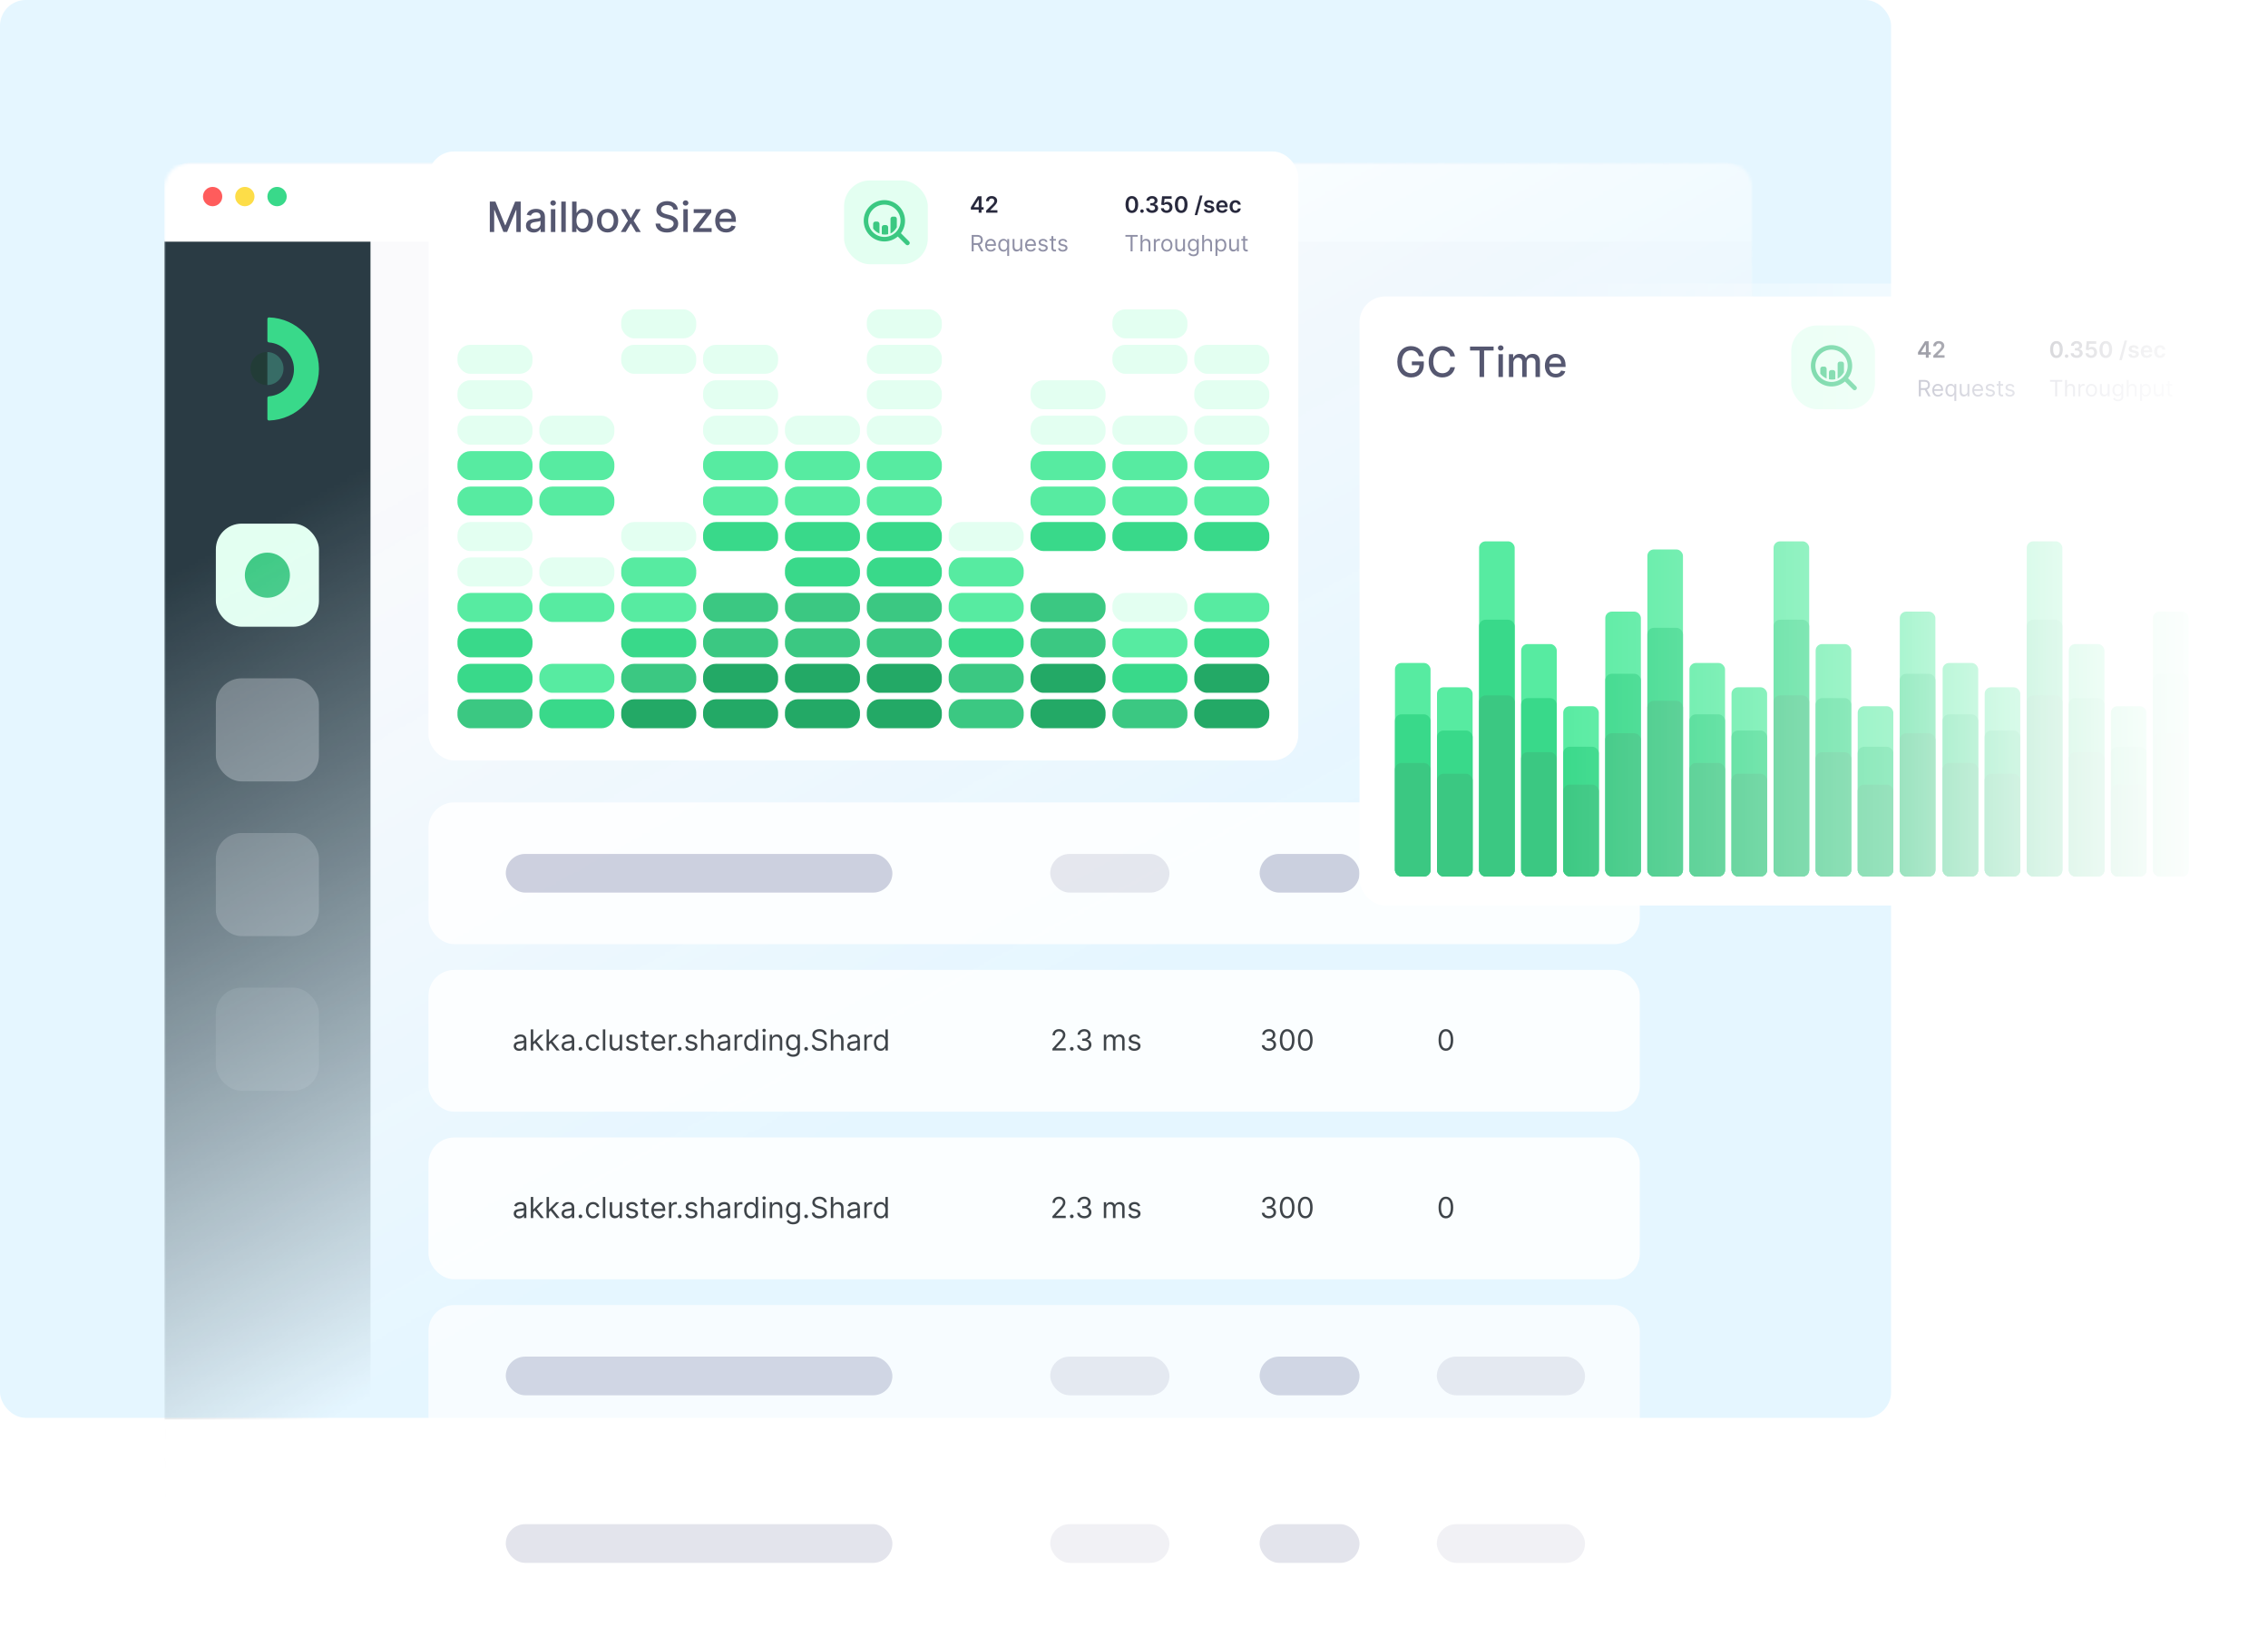 <svg width="704" height="505" viewBox="0 0 704 505" fill="none" xmlns="http://www.w3.org/2000/svg">
<rect width="587" height="440" rx="8" fill="#E5F6FF"/>
<mask id="mask0" mask-type="alpha" maskUnits="userSpaceOnUse" x="47" y="48" width="497" height="433">
<rect x="47" y="48" width="497" height="433" rx="8" fill="url(#paint0_linear)"/>
</mask>
<g mask="url(#mask0)">
<g filter="url(#filter0_dd)">
<mask id="mask1" mask-type="alpha" maskUnits="userSpaceOnUse" x="51" y="50" width="493" height="440">
<path fill-rule="evenodd" clip-rule="evenodd" d="M51 58C51 53.582 54.582 50 59 50H536C540.418 50 544 53.582 544 58V482C544 486.418 540.418 490 536 490H59C54.582 490 51 486.418 51 482V58Z" fill="white"/>
</mask>
<g mask="url(#mask1)">
<path fill-rule="evenodd" clip-rule="evenodd" d="M51 58C51 53.582 54.582 50 59 50H536C540.418 50 544 53.582 544 58V482C544 486.418 540.418 490 536 490H59C54.582 490 51 486.418 51 482V58Z" fill="#FAFAFC"/>
<rect x="51" y="74" width="64" height="366" fill="#2A3B44"/>
<rect opacity="0.1" x="67" y="306" width="32" height="32" rx="8" fill="#F2F2F5"/>
<rect opacity="0.2" x="67" y="258" width="32" height="32" rx="8" fill="#F2F2F5"/>
<rect opacity="0.3" x="67" y="210" width="32" height="32" rx="8" fill="#F2F2F5"/>
<rect x="67" y="162" width="32" height="32" rx="8" fill="#E3FFF1"/>
<circle cx="83" cy="178" r="7" fill="#3BC882"/>
<path d="M83.501 98C83.225 97.992 83 98.216 83 98.493L83 105.254C83 105.528 83.22 105.749 83.493 105.769C87.83 106.085 91.25 109.705 91.25 114.125C91.25 118.545 87.83 122.165 83.493 122.482C83.22 122.501 83 122.723 83 122.996L83 129.507C83 129.784 83.225 130.008 83.501 130C92.106 129.735 99 122.673 99 114C99 105.327 92.106 98.265 83.501 98Z" fill="#39D98A"/>
<path d="M83 108.751C82.959 108.75 82.917 108.75 82.875 108.75C80.045 108.75 77.75 111.045 77.75 113.875C77.75 116.705 80.045 119 82.875 119C82.917 119 82.959 118.999 83 118.999L83 108.751Z" fill="#223C37"/>
<path d="M83 118.999C85.773 118.933 88 116.664 88 113.875C88 111.087 85.773 108.818 83 108.752L83 118.999Z" fill="#376C66"/>
<g filter="url(#filter1_dd)">
<path fill-rule="evenodd" clip-rule="evenodd" d="M51 50H544V74H51V50Z" fill="white"/>
</g>
</g>
</g>
<path fill-rule="evenodd" clip-rule="evenodd" d="M66 64C67.657 64 69 62.657 69 61C69 59.343 67.657 58 66 58C64.343 58 63 59.343 63 61C63 62.657 64.343 64 66 64Z" fill="#FF5C5C"/>
<path fill-rule="evenodd" clip-rule="evenodd" d="M76 64C77.657 64 79 62.657 79 61C79 59.343 77.657 58 76 58C74.343 58 73 59.343 73 61C73 62.657 74.343 64 76 64Z" fill="#FDDD48"/>
<path fill-rule="evenodd" clip-rule="evenodd" d="M86 64C87.657 64 89 62.657 89 61C89 59.343 87.657 58 86 58C84.343 58 83 59.343 83 61C83 62.657 84.343 64 86 64Z" fill="#39D98A"/>
</g>
<g opacity="0.85" filter="url(#filter2_dd)">
<rect x="133" y="247" width="376" height="44" rx="8" fill="white"/>
<rect x="157" y="263" width="120" height="12" rx="6" fill="#C7C9D9"/>
<rect x="326" y="263" width="37" height="12" rx="6" fill="#E4E4EB"/>
<rect x="391" y="263" width="31" height="12" rx="6" fill="#C7C9D9"/>
<rect x="446" y="263" width="46" height="12" rx="6" fill="#E4E4EB"/>
</g>
<g opacity="0.7" filter="url(#filter3_dd)">
<rect x="133" y="403" width="376" height="44" rx="8" fill="white"/>
<rect x="157" y="419" width="120" height="12" rx="6" fill="#C7C9D9"/>
<rect x="326" y="419" width="37" height="12" rx="6" fill="#E4E4EB"/>
<rect x="391" y="419" width="31" height="12" rx="6" fill="#C7C9D9"/>
<rect x="446" y="419" width="46" height="12" rx="6" fill="#E4E4EB"/>
</g>
<g opacity="0.5" filter="url(#filter4_dd)">
<rect x="133" y="455" width="376" height="44" rx="8" fill="white"/>
<rect x="157" y="471" width="120" height="12" rx="6" fill="#C7C9D9"/>
<rect x="326" y="471" width="37" height="12" rx="6" fill="#E4E4EB"/>
<rect x="391" y="471" width="31" height="12" rx="6" fill="#C7C9D9"/>
<rect x="446" y="471" width="46" height="12" rx="6" fill="#E4E4EB"/>
</g>
<g opacity="0.85" filter="url(#filter5_dd)">
<rect x="133" y="299" width="376" height="44" rx="8" fill="white"/>
<path d="M326.678 324H330.807V323.297H327.764V323.246L329.234 321.673C330.359 320.468 330.692 319.906 330.692 319.18C330.692 318.17 329.874 317.365 328.723 317.365C327.576 317.365 326.703 318.145 326.703 319.295H327.457C327.457 318.551 327.94 318.055 328.697 318.055C329.407 318.055 329.95 318.49 329.95 319.18C329.95 319.784 329.596 320.232 328.838 321.06L326.678 323.425V324ZM332.689 324.051C333.006 324.051 333.265 323.792 333.265 323.476C333.265 323.159 333.006 322.901 332.689 322.901C332.373 322.901 332.114 323.159 332.114 323.476C332.114 323.792 332.373 324.051 332.689 324.051ZM336.571 324.089C337.84 324.089 338.782 323.294 338.782 322.223C338.782 321.392 338.29 320.788 337.466 320.651V320.599C338.127 320.398 338.54 319.855 338.54 319.116C338.54 318.19 337.808 317.365 336.596 317.365C335.465 317.365 334.525 318.062 334.487 319.091H335.254C335.283 318.439 335.903 318.055 336.584 318.055C337.306 318.055 337.773 318.493 337.773 319.155C337.773 319.845 337.232 320.293 336.456 320.293H335.932V320.996H336.456C337.45 320.996 338.003 321.501 338.003 322.223C338.003 322.917 337.399 323.386 336.558 323.386C335.801 323.386 335.2 322.996 335.152 322.364H334.346C334.394 323.393 335.302 324.089 336.571 324.089ZM342.634 324H343.388V320.932C343.388 320.213 343.912 319.705 344.5 319.705C345.072 319.705 345.472 320.078 345.472 320.638V324H346.239V320.804C346.239 320.171 346.635 319.705 347.325 319.705C347.862 319.705 348.323 319.989 348.323 320.714V324H349.077V320.714C349.077 319.561 348.457 319.027 347.581 319.027C346.878 319.027 346.363 319.35 346.111 319.858H346.06C345.817 319.334 345.389 319.027 344.743 319.027C344.104 319.027 343.631 319.334 343.426 319.858H343.362V319.091H342.634V324ZM353.933 320.19C353.697 319.494 353.166 319.027 352.195 319.027C351.159 319.027 350.392 319.615 350.392 320.446C350.392 321.124 350.795 321.577 351.696 321.788L352.514 321.98C353.01 322.095 353.243 322.332 353.243 322.67C353.243 323.092 352.795 323.438 352.092 323.438C351.475 323.438 351.089 323.172 350.955 322.645L350.239 322.824C350.414 323.658 351.102 324.102 352.105 324.102C353.246 324.102 354.023 323.479 354.023 322.632C354.023 321.948 353.594 321.517 352.719 321.303L351.99 321.124C351.408 320.98 351.146 320.785 351.146 320.408C351.146 319.986 351.594 319.679 352.195 319.679C352.853 319.679 353.125 320.043 353.256 320.382L353.933 320.19Z" fill="#212429"/>
<path d="M161.135 324.115C161.991 324.115 162.439 323.655 162.592 323.335H162.631V324H163.385V320.766C163.385 319.206 162.196 319.027 161.57 319.027C160.828 319.027 159.984 319.283 159.601 320.178L160.317 320.433C160.483 320.075 160.876 319.692 161.595 319.692C162.289 319.692 162.631 320.059 162.631 320.689V320.714C162.631 321.079 162.26 321.047 161.365 321.162C160.454 321.28 159.46 321.482 159.46 322.607C159.46 323.565 160.202 324.115 161.135 324.115ZM161.25 323.438C160.649 323.438 160.214 323.169 160.214 322.645C160.214 322.07 160.739 321.891 161.327 321.814C161.646 321.776 162.503 321.686 162.631 321.533V322.223C162.631 322.837 162.145 323.438 161.25 323.438ZM164.762 324H165.516V322.162L166.043 321.673L167.881 324H168.84L166.612 321.188L168.686 319.091H167.753L165.605 321.277H165.516V317.455H164.762V324ZM169.657 324H170.411V322.162L170.939 321.673L172.776 324H173.735L171.508 321.188L173.582 319.091H172.649L170.501 321.277H170.411V317.455H169.657V324ZM175.997 324.115C176.854 324.115 177.301 323.655 177.455 323.335H177.493V324H178.247V320.766C178.247 319.206 177.058 319.027 176.432 319.027C175.69 319.027 174.847 319.283 174.463 320.178L175.179 320.433C175.345 320.075 175.738 319.692 176.457 319.692C177.151 319.692 177.493 320.059 177.493 320.689V320.714C177.493 321.079 177.122 321.047 176.227 321.162C175.316 321.28 174.323 321.482 174.323 322.607C174.323 323.565 175.064 324.115 175.997 324.115ZM176.112 323.438C175.511 323.438 175.077 323.169 175.077 322.645C175.077 322.07 175.601 321.891 176.189 321.814C176.509 321.776 177.365 321.686 177.493 321.533V322.223C177.493 322.837 177.007 323.438 176.112 323.438ZM180.174 324.051C180.49 324.051 180.749 323.792 180.749 323.476C180.749 323.159 180.49 322.901 180.174 322.901C179.857 322.901 179.598 323.159 179.598 323.476C179.598 323.792 179.857 324.051 180.174 324.051ZM184.097 324.102C185.183 324.102 185.899 323.438 186.027 322.568H185.273C185.132 323.105 184.685 323.425 184.097 323.425C183.202 323.425 182.627 322.683 182.627 321.545C182.627 320.433 183.215 319.705 184.097 319.705C184.762 319.705 185.158 320.114 185.273 320.561H186.027C185.899 319.641 185.119 319.027 184.084 319.027C182.754 319.027 181.872 320.075 181.872 321.571C181.872 323.041 182.716 324.102 184.097 324.102ZM187.884 317.455H187.13V324H187.884V317.455ZM192.359 321.993C192.359 322.913 191.656 323.335 191.094 323.335C190.467 323.335 190.02 322.875 190.02 322.159V319.091H189.266V322.21C189.266 323.463 189.93 324.064 190.851 324.064C191.592 324.064 192.078 323.668 192.308 323.169H192.359V324H193.114V319.091H192.359V321.993ZM197.972 320.19C197.736 319.494 197.205 319.027 196.234 319.027C195.198 319.027 194.431 319.615 194.431 320.446C194.431 321.124 194.834 321.577 195.735 321.788L196.553 321.98C197.049 322.095 197.282 322.332 197.282 322.67C197.282 323.092 196.835 323.438 196.131 323.438C195.515 323.438 195.128 323.172 194.994 322.645L194.278 322.824C194.453 323.658 195.141 324.102 196.144 324.102C197.285 324.102 198.062 323.479 198.062 322.632C198.062 321.948 197.634 321.517 196.758 321.303L196.029 321.124C195.447 320.98 195.185 320.785 195.185 320.408C195.185 319.986 195.633 319.679 196.234 319.679C196.892 319.679 197.164 320.043 197.295 320.382L197.972 320.19ZM201.332 319.091H200.284V317.915H199.53V319.091H198.788V319.73H199.53V322.798C199.53 323.655 200.22 324.064 200.859 324.064C201.14 324.064 201.319 324.013 201.422 323.974L201.268 323.297C201.204 323.31 201.102 323.335 200.936 323.335C200.603 323.335 200.284 323.233 200.284 322.594V319.73H201.332V319.091ZM204.472 324.102C205.469 324.102 206.198 323.604 206.428 322.862L205.699 322.658C205.508 323.169 205.063 323.425 204.472 323.425C203.587 323.425 202.976 322.853 202.941 321.801H206.505V321.482C206.505 319.653 205.418 319.027 204.396 319.027C203.066 319.027 202.184 320.075 202.184 321.584C202.184 323.092 203.053 324.102 204.472 324.102ZM202.941 321.149C202.992 320.385 203.533 319.705 204.396 319.705C205.214 319.705 205.738 320.318 205.738 321.149H202.941ZM207.652 324H208.407V320.893C208.407 320.229 208.931 319.743 209.647 319.743C209.848 319.743 210.056 319.781 210.107 319.794V319.027C210.021 319.021 209.822 319.014 209.71 319.014C209.122 319.014 208.611 319.347 208.432 319.832H208.381V319.091H207.652V324ZM210.988 324.051C211.305 324.051 211.563 323.792 211.563 323.476C211.563 323.159 211.305 322.901 210.988 322.901C210.672 322.901 210.413 323.159 210.413 323.476C210.413 323.792 210.672 324.051 210.988 324.051ZM216.394 320.19C216.158 319.494 215.627 319.027 214.656 319.027C213.62 319.027 212.853 319.615 212.853 320.446C212.853 321.124 213.256 321.577 214.157 321.788L214.975 321.98C215.471 322.095 215.704 322.332 215.704 322.67C215.704 323.092 215.256 323.438 214.553 323.438C213.936 323.438 213.55 323.172 213.415 322.645L212.7 322.824C212.875 323.658 213.562 324.102 214.566 324.102C215.707 324.102 216.484 323.479 216.484 322.632C216.484 321.948 216.055 321.517 215.18 321.303L214.451 321.124C213.869 320.98 213.607 320.785 213.607 320.408C213.607 319.986 214.055 319.679 214.656 319.679C215.314 319.679 215.586 320.043 215.717 320.382L216.394 320.19ZM218.373 321.047C218.373 320.19 218.92 319.705 219.665 319.705C220.374 319.705 220.802 320.152 220.802 320.932V324H221.557V320.881C221.557 319.618 220.885 319.027 219.882 319.027C219.108 319.027 218.667 319.35 218.437 319.858H218.373V317.455H217.619V324H218.373V321.047ZM224.381 324.115C225.238 324.115 225.685 323.655 225.838 323.335H225.877V324H226.631V320.766C226.631 319.206 225.442 319.027 224.816 319.027C224.074 319.027 223.23 319.283 222.847 320.178L223.563 320.433C223.729 320.075 224.122 319.692 224.841 319.692C225.535 319.692 225.877 320.059 225.877 320.689V320.714C225.877 321.079 225.506 321.047 224.611 321.162C223.7 321.28 222.706 321.482 222.706 322.607C222.706 323.565 223.448 324.115 224.381 324.115ZM224.496 323.438C223.895 323.438 223.461 323.169 223.461 322.645C223.461 322.07 223.985 321.891 224.573 321.814C224.892 321.776 225.749 321.686 225.877 321.533V322.223C225.877 322.837 225.391 323.438 224.496 323.438ZM228.008 324H228.762V320.893C228.762 320.229 229.286 319.743 230.002 319.743C230.203 319.743 230.411 319.781 230.462 319.794V319.027C230.376 319.021 230.178 319.014 230.066 319.014C229.478 319.014 228.967 319.347 228.788 319.832H228.736V319.091H228.008V324ZM233.061 324.102C234.007 324.102 234.326 323.514 234.492 323.246H234.582V324H235.311V317.455H234.556V319.871H234.492C234.326 319.615 234.032 319.027 233.073 319.027C231.833 319.027 230.977 320.011 230.977 321.558C230.977 323.118 231.833 324.102 233.061 324.102ZM233.163 323.425C232.217 323.425 231.731 322.594 231.731 321.545C231.731 320.51 232.204 319.705 233.163 319.705C234.083 319.705 234.569 320.446 234.569 321.545C234.569 322.658 234.071 323.425 233.163 323.425ZM236.797 324H237.551V319.091H236.797V324ZM237.18 318.273C237.474 318.273 237.717 318.043 237.717 317.761C237.717 317.48 237.474 317.25 237.18 317.25C236.886 317.25 236.643 317.48 236.643 317.761C236.643 318.043 236.886 318.273 237.18 318.273ZM239.687 321.047C239.687 320.19 240.217 319.705 240.94 319.705C241.64 319.705 242.065 320.162 242.065 320.932V324H242.819V320.881C242.819 319.628 242.151 319.027 241.157 319.027C240.415 319.027 239.955 319.359 239.725 319.858H239.661V319.091H238.933V324H239.687V321.047ZM246.179 325.943C247.355 325.943 248.301 325.406 248.301 324.141V319.091H247.572V319.871H247.495C247.329 319.615 247.022 319.027 246.064 319.027C244.824 319.027 243.967 320.011 243.967 321.52C243.967 323.054 244.862 323.923 246.051 323.923C247.01 323.923 247.316 323.361 247.483 323.092H247.547V324.089C247.547 324.908 246.971 325.278 246.179 325.278C245.287 325.278 244.974 324.809 244.772 324.537L244.172 324.959C244.478 325.473 245.082 325.943 246.179 325.943ZM246.153 323.246C245.207 323.246 244.721 322.53 244.721 321.507C244.721 320.51 245.194 319.705 246.153 319.705C247.074 319.705 247.559 320.446 247.559 321.507C247.559 322.594 247.061 323.246 246.153 323.246ZM250.231 324.051C250.548 324.051 250.807 323.792 250.807 323.476C250.807 323.159 250.548 322.901 250.231 322.901C249.915 322.901 249.656 323.159 249.656 323.476C249.656 323.792 249.915 324.051 250.231 324.051ZM255.842 319.091H256.609C256.574 318.103 255.663 317.365 254.397 317.365C253.144 317.365 252.16 318.094 252.16 319.193C252.16 320.075 252.799 320.599 253.822 320.893L254.627 321.124C255.318 321.315 255.931 321.558 255.931 322.21C255.931 322.926 255.241 323.399 254.333 323.399C253.554 323.399 252.863 323.054 252.799 322.312H251.981C252.058 323.386 252.927 324.115 254.333 324.115C255.842 324.115 256.698 323.284 256.698 322.223C256.698 320.996 255.535 320.599 254.858 320.42L254.193 320.241C253.707 320.114 252.927 319.858 252.927 319.155C252.927 318.528 253.502 318.068 254.372 318.068C255.164 318.068 255.765 318.445 255.842 319.091ZM258.654 321.047C258.654 320.19 259.2 319.705 259.945 319.705C260.654 319.705 261.083 320.152 261.083 320.932V324H261.837V320.881C261.837 319.618 261.166 319.027 260.162 319.027C259.389 319.027 258.948 319.35 258.718 319.858H258.654V317.455H257.899V324H258.654V321.047ZM264.661 324.115C265.518 324.115 265.965 323.655 266.119 323.335H266.157V324H266.911V320.766C266.911 319.206 265.722 319.027 265.096 319.027C264.354 319.027 263.511 319.283 263.127 320.178L263.843 320.433C264.009 320.075 264.402 319.692 265.122 319.692C265.815 319.692 266.157 320.059 266.157 320.689V320.714C266.157 321.079 265.786 321.047 264.891 321.162C263.981 321.28 262.987 321.482 262.987 322.607C262.987 323.565 263.728 324.115 264.661 324.115ZM264.776 323.438C264.176 323.438 263.741 323.169 263.741 322.645C263.741 322.07 264.265 321.891 264.853 321.814C265.173 321.776 266.029 321.686 266.157 321.533V322.223C266.157 322.837 265.671 323.438 264.776 323.438ZM268.288 324H269.042V320.893C269.042 320.229 269.566 319.743 270.282 319.743C270.484 319.743 270.691 319.781 270.743 319.794V319.027C270.656 319.021 270.458 319.014 270.346 319.014C269.758 319.014 269.247 319.347 269.068 319.832H269.017V319.091H268.288V324ZM273.341 324.102C274.287 324.102 274.607 323.514 274.773 323.246H274.862V324H275.591V317.455H274.837V319.871H274.773C274.607 319.615 274.312 319.027 273.354 319.027C272.114 319.027 271.257 320.011 271.257 321.558C271.257 323.118 272.114 324.102 273.341 324.102ZM273.443 323.425C272.497 323.425 272.011 322.594 272.011 321.545C272.011 320.51 272.484 319.705 273.443 319.705C274.364 319.705 274.849 320.446 274.849 321.545C274.849 322.658 274.351 323.425 273.443 323.425Z" fill="#212429"/>
<path d="M393.889 324.089C395.158 324.089 396.101 323.294 396.101 322.223C396.101 321.392 395.609 320.788 394.784 320.651V320.599C395.446 320.398 395.858 319.855 395.858 319.116C395.858 318.19 395.126 317.365 393.915 317.365C392.783 317.365 391.844 318.062 391.805 319.091H392.572C392.601 318.439 393.221 318.055 393.902 318.055C394.624 318.055 395.091 318.493 395.091 319.155C395.091 319.845 394.551 320.293 393.774 320.293H393.25V320.996H393.774C394.768 320.996 395.321 321.501 395.321 322.223C395.321 322.917 394.717 323.386 393.876 323.386C393.119 323.386 392.518 322.996 392.47 322.364H391.665C391.713 323.393 392.62 324.089 393.889 324.089ZM399.543 324.089C400.988 324.089 401.819 322.865 401.819 320.727C401.819 318.605 400.975 317.365 399.543 317.365C398.111 317.365 397.267 318.605 397.267 320.727C397.267 322.865 398.098 324.089 399.543 324.089ZM399.543 323.386C398.591 323.386 398.034 322.431 398.034 320.727C398.034 319.027 398.597 318.055 399.543 318.055C400.489 318.055 401.051 319.027 401.051 320.727C401.051 322.431 400.495 323.386 399.543 323.386ZM405.168 324.089C406.613 324.089 407.444 322.865 407.444 320.727C407.444 318.605 406.6 317.365 405.168 317.365C403.736 317.365 402.892 318.605 402.892 320.727C402.892 322.865 403.723 324.089 405.168 324.089ZM405.168 323.386C404.216 323.386 403.659 322.431 403.659 320.727C403.659 319.027 404.222 318.055 405.168 318.055C406.114 318.055 406.676 319.027 406.676 320.727C406.676 322.431 406.12 323.386 405.168 323.386Z" fill="#212429"/>
<path d="M448.812 324.089C450.257 324.089 451.088 322.865 451.088 320.727C451.088 318.605 450.244 317.365 448.812 317.365C447.381 317.365 446.537 318.605 446.537 320.727C446.537 322.865 447.368 324.089 448.812 324.089ZM448.812 323.386C447.86 323.386 447.304 322.431 447.304 320.727C447.304 319.027 447.866 318.055 448.812 318.055C449.759 318.055 450.321 319.027 450.321 320.727C450.321 322.431 449.765 323.386 448.812 323.386Z" fill="#212429"/>
</g>
<g opacity="0.85" filter="url(#filter6_dd)">
<rect x="133" y="351" width="376" height="44" rx="8" fill="white"/>
<path d="M326.678 376H330.807V375.297H327.764V375.246L329.234 373.673C330.359 372.468 330.692 371.906 330.692 371.18C330.692 370.17 329.874 369.365 328.723 369.365C327.576 369.365 326.703 370.145 326.703 371.295H327.457C327.457 370.551 327.94 370.055 328.697 370.055C329.407 370.055 329.95 370.49 329.95 371.18C329.95 371.784 329.596 372.232 328.838 373.06L326.678 375.425V376ZM332.689 376.051C333.006 376.051 333.265 375.792 333.265 375.476C333.265 375.159 333.006 374.901 332.689 374.901C332.373 374.901 332.114 375.159 332.114 375.476C332.114 375.792 332.373 376.051 332.689 376.051ZM336.571 376.089C337.84 376.089 338.782 375.294 338.782 374.223C338.782 373.392 338.29 372.788 337.466 372.651V372.599C338.127 372.398 338.54 371.855 338.54 371.116C338.54 370.19 337.808 369.365 336.596 369.365C335.465 369.365 334.525 370.062 334.487 371.091H335.254C335.283 370.439 335.903 370.055 336.584 370.055C337.306 370.055 337.773 370.493 337.773 371.155C337.773 371.845 337.232 372.293 336.456 372.293H335.932V372.996H336.456C337.45 372.996 338.003 373.501 338.003 374.223C338.003 374.917 337.399 375.386 336.558 375.386C335.801 375.386 335.2 374.996 335.152 374.364H334.346C334.394 375.393 335.302 376.089 336.571 376.089ZM342.634 376H343.388V372.932C343.388 372.213 343.912 371.705 344.5 371.705C345.072 371.705 345.472 372.078 345.472 372.638V376H346.239V372.804C346.239 372.171 346.635 371.705 347.325 371.705C347.862 371.705 348.323 371.989 348.323 372.714V376H349.077V372.714C349.077 371.561 348.457 371.027 347.581 371.027C346.878 371.027 346.363 371.35 346.111 371.858H346.06C345.817 371.334 345.389 371.027 344.743 371.027C344.104 371.027 343.631 371.334 343.426 371.858H343.362V371.091H342.634V376ZM353.933 372.19C353.697 371.494 353.166 371.027 352.195 371.027C351.159 371.027 350.392 371.615 350.392 372.446C350.392 373.124 350.795 373.577 351.696 373.788L352.514 373.98C353.01 374.095 353.243 374.332 353.243 374.67C353.243 375.092 352.795 375.438 352.092 375.438C351.475 375.438 351.089 375.172 350.955 374.645L350.239 374.824C350.414 375.658 351.102 376.102 352.105 376.102C353.246 376.102 354.023 375.479 354.023 374.632C354.023 373.948 353.594 373.517 352.719 373.303L351.99 373.124C351.408 372.98 351.146 372.785 351.146 372.408C351.146 371.986 351.594 371.679 352.195 371.679C352.853 371.679 353.125 372.043 353.256 372.382L353.933 372.19Z" fill="#212429"/>
<path d="M161.135 376.115C161.991 376.115 162.439 375.655 162.592 375.335H162.631V376H163.385V372.766C163.385 371.206 162.196 371.027 161.57 371.027C160.828 371.027 159.984 371.283 159.601 372.178L160.317 372.433C160.483 372.075 160.876 371.692 161.595 371.692C162.289 371.692 162.631 372.059 162.631 372.689V372.714C162.631 373.079 162.26 373.047 161.365 373.162C160.454 373.28 159.46 373.482 159.46 374.607C159.46 375.565 160.202 376.115 161.135 376.115ZM161.25 375.438C160.649 375.438 160.214 375.169 160.214 374.645C160.214 374.07 160.739 373.891 161.327 373.814C161.646 373.776 162.503 373.686 162.631 373.533V374.223C162.631 374.837 162.145 375.438 161.25 375.438ZM164.762 376H165.516V374.162L166.043 373.673L167.881 376H168.84L166.612 373.188L168.686 371.091H167.753L165.605 373.277H165.516V369.455H164.762V376ZM169.657 376H170.411V374.162L170.939 373.673L172.776 376H173.735L171.508 373.188L173.582 371.091H172.649L170.501 373.277H170.411V369.455H169.657V376ZM175.997 376.115C176.854 376.115 177.301 375.655 177.455 375.335H177.493V376H178.247V372.766C178.247 371.206 177.058 371.027 176.432 371.027C175.69 371.027 174.847 371.283 174.463 372.178L175.179 372.433C175.345 372.075 175.738 371.692 176.457 371.692C177.151 371.692 177.493 372.059 177.493 372.689V372.714C177.493 373.079 177.122 373.047 176.227 373.162C175.316 373.28 174.323 373.482 174.323 374.607C174.323 375.565 175.064 376.115 175.997 376.115ZM176.112 375.438C175.511 375.438 175.077 375.169 175.077 374.645C175.077 374.07 175.601 373.891 176.189 373.814C176.509 373.776 177.365 373.686 177.493 373.533V374.223C177.493 374.837 177.007 375.438 176.112 375.438ZM180.174 376.051C180.49 376.051 180.749 375.792 180.749 375.476C180.749 375.159 180.49 374.901 180.174 374.901C179.857 374.901 179.598 375.159 179.598 375.476C179.598 375.792 179.857 376.051 180.174 376.051ZM184.097 376.102C185.183 376.102 185.899 375.438 186.027 374.568H185.273C185.132 375.105 184.685 375.425 184.097 375.425C183.202 375.425 182.627 374.683 182.627 373.545C182.627 372.433 183.215 371.705 184.097 371.705C184.762 371.705 185.158 372.114 185.273 372.561H186.027C185.899 371.641 185.119 371.027 184.084 371.027C182.754 371.027 181.872 372.075 181.872 373.571C181.872 375.041 182.716 376.102 184.097 376.102ZM187.884 369.455H187.13V376H187.884V369.455ZM192.359 373.993C192.359 374.913 191.656 375.335 191.094 375.335C190.467 375.335 190.02 374.875 190.02 374.159V371.091H189.266V374.21C189.266 375.463 189.93 376.064 190.851 376.064C191.592 376.064 192.078 375.668 192.308 375.169H192.359V376H193.114V371.091H192.359V373.993ZM197.972 372.19C197.736 371.494 197.205 371.027 196.234 371.027C195.198 371.027 194.431 371.615 194.431 372.446C194.431 373.124 194.834 373.577 195.735 373.788L196.553 373.98C197.049 374.095 197.282 374.332 197.282 374.67C197.282 375.092 196.835 375.438 196.131 375.438C195.515 375.438 195.128 375.172 194.994 374.645L194.278 374.824C194.453 375.658 195.141 376.102 196.144 376.102C197.285 376.102 198.062 375.479 198.062 374.632C198.062 373.948 197.634 373.517 196.758 373.303L196.029 373.124C195.447 372.98 195.185 372.785 195.185 372.408C195.185 371.986 195.633 371.679 196.234 371.679C196.892 371.679 197.164 372.043 197.295 372.382L197.972 372.19ZM201.332 371.091H200.284V369.915H199.53V371.091H198.788V371.73H199.53V374.798C199.53 375.655 200.22 376.064 200.859 376.064C201.14 376.064 201.319 376.013 201.422 375.974L201.268 375.297C201.204 375.31 201.102 375.335 200.936 375.335C200.603 375.335 200.284 375.233 200.284 374.594V371.73H201.332V371.091ZM204.472 376.102C205.469 376.102 206.198 375.604 206.428 374.862L205.699 374.658C205.508 375.169 205.063 375.425 204.472 375.425C203.587 375.425 202.976 374.853 202.941 373.801H206.505V373.482C206.505 371.653 205.418 371.027 204.396 371.027C203.066 371.027 202.184 372.075 202.184 373.584C202.184 375.092 203.053 376.102 204.472 376.102ZM202.941 373.149C202.992 372.385 203.533 371.705 204.396 371.705C205.214 371.705 205.738 372.318 205.738 373.149H202.941ZM207.652 376H208.407V372.893C208.407 372.229 208.931 371.743 209.647 371.743C209.848 371.743 210.056 371.781 210.107 371.794V371.027C210.021 371.021 209.822 371.014 209.71 371.014C209.122 371.014 208.611 371.347 208.432 371.832H208.381V371.091H207.652V376ZM210.988 376.051C211.305 376.051 211.563 375.792 211.563 375.476C211.563 375.159 211.305 374.901 210.988 374.901C210.672 374.901 210.413 375.159 210.413 375.476C210.413 375.792 210.672 376.051 210.988 376.051ZM216.394 372.19C216.158 371.494 215.627 371.027 214.656 371.027C213.62 371.027 212.853 371.615 212.853 372.446C212.853 373.124 213.256 373.577 214.157 373.788L214.975 373.98C215.471 374.095 215.704 374.332 215.704 374.67C215.704 375.092 215.256 375.438 214.553 375.438C213.936 375.438 213.55 375.172 213.415 374.645L212.7 374.824C212.875 375.658 213.562 376.102 214.566 376.102C215.707 376.102 216.484 375.479 216.484 374.632C216.484 373.948 216.055 373.517 215.18 373.303L214.451 373.124C213.869 372.98 213.607 372.785 213.607 372.408C213.607 371.986 214.055 371.679 214.656 371.679C215.314 371.679 215.586 372.043 215.717 372.382L216.394 372.19ZM218.373 373.047C218.373 372.19 218.92 371.705 219.665 371.705C220.374 371.705 220.802 372.152 220.802 372.932V376H221.557V372.881C221.557 371.618 220.885 371.027 219.882 371.027C219.108 371.027 218.667 371.35 218.437 371.858H218.373V369.455H217.619V376H218.373V373.047ZM224.381 376.115C225.238 376.115 225.685 375.655 225.838 375.335H225.877V376H226.631V372.766C226.631 371.206 225.442 371.027 224.816 371.027C224.074 371.027 223.23 371.283 222.847 372.178L223.563 372.433C223.729 372.075 224.122 371.692 224.841 371.692C225.535 371.692 225.877 372.059 225.877 372.689V372.714C225.877 373.079 225.506 373.047 224.611 373.162C223.7 373.28 222.706 373.482 222.706 374.607C222.706 375.565 223.448 376.115 224.381 376.115ZM224.496 375.438C223.895 375.438 223.461 375.169 223.461 374.645C223.461 374.07 223.985 373.891 224.573 373.814C224.892 373.776 225.749 373.686 225.877 373.533V374.223C225.877 374.837 225.391 375.438 224.496 375.438ZM228.008 376H228.762V372.893C228.762 372.229 229.286 371.743 230.002 371.743C230.203 371.743 230.411 371.781 230.462 371.794V371.027C230.376 371.021 230.178 371.014 230.066 371.014C229.478 371.014 228.967 371.347 228.788 371.832H228.736V371.091H228.008V376ZM233.061 376.102C234.007 376.102 234.326 375.514 234.492 375.246H234.582V376H235.311V369.455H234.556V371.871H234.492C234.326 371.615 234.032 371.027 233.073 371.027C231.833 371.027 230.977 372.011 230.977 373.558C230.977 375.118 231.833 376.102 233.061 376.102ZM233.163 375.425C232.217 375.425 231.731 374.594 231.731 373.545C231.731 372.51 232.204 371.705 233.163 371.705C234.083 371.705 234.569 372.446 234.569 373.545C234.569 374.658 234.071 375.425 233.163 375.425ZM236.797 376H237.551V371.091H236.797V376ZM237.18 370.273C237.474 370.273 237.717 370.043 237.717 369.761C237.717 369.48 237.474 369.25 237.18 369.25C236.886 369.25 236.643 369.48 236.643 369.761C236.643 370.043 236.886 370.273 237.18 370.273ZM239.687 373.047C239.687 372.19 240.217 371.705 240.94 371.705C241.64 371.705 242.065 372.162 242.065 372.932V376H242.819V372.881C242.819 371.628 242.151 371.027 241.157 371.027C240.415 371.027 239.955 371.359 239.725 371.858H239.661V371.091H238.933V376H239.687V373.047ZM246.179 377.943C247.355 377.943 248.301 377.406 248.301 376.141V371.091H247.572V371.871H247.495C247.329 371.615 247.022 371.027 246.064 371.027C244.824 371.027 243.967 372.011 243.967 373.52C243.967 375.054 244.862 375.923 246.051 375.923C247.01 375.923 247.316 375.361 247.483 375.092H247.547V376.089C247.547 376.908 246.971 377.278 246.179 377.278C245.287 377.278 244.974 376.809 244.772 376.537L244.172 376.959C244.478 377.473 245.082 377.943 246.179 377.943ZM246.153 375.246C245.207 375.246 244.721 374.53 244.721 373.507C244.721 372.51 245.194 371.705 246.153 371.705C247.074 371.705 247.559 372.446 247.559 373.507C247.559 374.594 247.061 375.246 246.153 375.246ZM250.231 376.051C250.548 376.051 250.807 375.792 250.807 375.476C250.807 375.159 250.548 374.901 250.231 374.901C249.915 374.901 249.656 375.159 249.656 375.476C249.656 375.792 249.915 376.051 250.231 376.051ZM255.842 371.091H256.609C256.574 370.103 255.663 369.365 254.397 369.365C253.144 369.365 252.16 370.094 252.16 371.193C252.16 372.075 252.799 372.599 253.822 372.893L254.627 373.124C255.318 373.315 255.931 373.558 255.931 374.21C255.931 374.926 255.241 375.399 254.333 375.399C253.554 375.399 252.863 375.054 252.799 374.312H251.981C252.058 375.386 252.927 376.115 254.333 376.115C255.842 376.115 256.698 375.284 256.698 374.223C256.698 372.996 255.535 372.599 254.858 372.42L254.193 372.241C253.707 372.114 252.927 371.858 252.927 371.155C252.927 370.528 253.502 370.068 254.372 370.068C255.164 370.068 255.765 370.445 255.842 371.091ZM258.654 373.047C258.654 372.19 259.2 371.705 259.945 371.705C260.654 371.705 261.083 372.152 261.083 372.932V376H261.837V372.881C261.837 371.618 261.166 371.027 260.162 371.027C259.389 371.027 258.948 371.35 258.718 371.858H258.654V369.455H257.899V376H258.654V373.047ZM264.661 376.115C265.518 376.115 265.965 375.655 266.119 375.335H266.157V376H266.911V372.766C266.911 371.206 265.722 371.027 265.096 371.027C264.354 371.027 263.511 371.283 263.127 372.178L263.843 372.433C264.009 372.075 264.402 371.692 265.122 371.692C265.815 371.692 266.157 372.059 266.157 372.689V372.714C266.157 373.079 265.786 373.047 264.891 373.162C263.981 373.28 262.987 373.482 262.987 374.607C262.987 375.565 263.728 376.115 264.661 376.115ZM264.776 375.438C264.176 375.438 263.741 375.169 263.741 374.645C263.741 374.07 264.265 373.891 264.853 373.814C265.173 373.776 266.029 373.686 266.157 373.533V374.223C266.157 374.837 265.671 375.438 264.776 375.438ZM268.288 376H269.042V372.893C269.042 372.229 269.566 371.743 270.282 371.743C270.484 371.743 270.691 371.781 270.743 371.794V371.027C270.656 371.021 270.458 371.014 270.346 371.014C269.758 371.014 269.247 371.347 269.068 371.832H269.017V371.091H268.288V376ZM273.341 376.102C274.287 376.102 274.607 375.514 274.773 375.246H274.862V376H275.591V369.455H274.837V371.871H274.773C274.607 371.615 274.312 371.027 273.354 371.027C272.114 371.027 271.257 372.011 271.257 373.558C271.257 375.118 272.114 376.102 273.341 376.102ZM273.443 375.425C272.497 375.425 272.011 374.594 272.011 373.545C272.011 372.51 272.484 371.705 273.443 371.705C274.364 371.705 274.849 372.446 274.849 373.545C274.849 374.658 274.351 375.425 273.443 375.425Z" fill="#212429"/>
<path d="M393.889 376.089C395.158 376.089 396.101 375.294 396.101 374.223C396.101 373.392 395.609 372.788 394.784 372.651V372.599C395.446 372.398 395.858 371.855 395.858 371.116C395.858 370.19 395.126 369.365 393.915 369.365C392.783 369.365 391.844 370.062 391.805 371.091H392.572C392.601 370.439 393.221 370.055 393.902 370.055C394.624 370.055 395.091 370.493 395.091 371.155C395.091 371.845 394.551 372.293 393.774 372.293H393.25V372.996H393.774C394.768 372.996 395.321 373.501 395.321 374.223C395.321 374.917 394.717 375.386 393.876 375.386C393.119 375.386 392.518 374.996 392.47 374.364H391.665C391.713 375.393 392.62 376.089 393.889 376.089ZM399.543 376.089C400.988 376.089 401.819 374.865 401.819 372.727C401.819 370.605 400.975 369.365 399.543 369.365C398.111 369.365 397.267 370.605 397.267 372.727C397.267 374.865 398.098 376.089 399.543 376.089ZM399.543 375.386C398.591 375.386 398.034 374.431 398.034 372.727C398.034 371.027 398.597 370.055 399.543 370.055C400.489 370.055 401.051 371.027 401.051 372.727C401.051 374.431 400.495 375.386 399.543 375.386ZM405.168 376.089C406.613 376.089 407.444 374.865 407.444 372.727C407.444 370.605 406.6 369.365 405.168 369.365C403.736 369.365 402.892 370.605 402.892 372.727C402.892 374.865 403.723 376.089 405.168 376.089ZM405.168 375.386C404.216 375.386 403.659 374.431 403.659 372.727C403.659 371.027 404.222 370.055 405.168 370.055C406.114 370.055 406.676 371.027 406.676 372.727C406.676 374.431 406.12 375.386 405.168 375.386Z" fill="#212429"/>
<path d="M448.812 376.089C450.257 376.089 451.088 374.865 451.088 372.727C451.088 370.605 450.244 369.365 448.812 369.365C447.381 369.365 446.537 370.605 446.537 372.727C446.537 374.865 447.368 376.089 448.812 376.089ZM448.812 375.386C447.86 375.386 447.304 374.431 447.304 372.727C447.304 371.027 447.866 370.055 448.812 370.055C449.759 370.055 450.321 371.027 450.321 372.727C450.321 374.431 449.765 375.386 448.812 375.386Z" fill="#212429"/>
</g>
<g filter="url(#filter7_dd)">
<rect x="133" y="37" width="270" height="189" rx="8" fill="white"/>
<path d="M152.039 52.545V62H153.396V55.154H153.484L156.272 61.986H157.398L160.187 55.158H160.275V62H161.632V52.545H159.901L156.891 59.895H156.78L153.77 52.545H152.039ZM165.658 62.157C166.831 62.157 167.491 61.561 167.754 61.031H167.81V62H169.158V57.291C169.158 55.228 167.533 54.817 166.406 54.817C165.123 54.817 163.941 55.334 163.479 56.626L164.777 56.922C164.98 56.419 165.497 55.934 166.425 55.934C167.316 55.934 167.773 56.4 167.773 57.203V57.236C167.773 57.739 167.256 57.73 165.982 57.877C164.638 58.034 163.263 58.385 163.263 59.996C163.263 61.391 164.31 62.157 165.658 62.157ZM165.959 61.049C165.178 61.049 164.615 60.698 164.615 60.015C164.615 59.276 165.271 59.013 166.069 58.907C166.517 58.847 167.579 58.727 167.777 58.528V59.443C167.777 60.283 167.108 61.049 165.959 61.049ZM170.996 62H172.377V54.909H170.996V62ZM171.693 53.815C172.169 53.815 172.566 53.446 172.566 52.993C172.566 52.541 172.169 52.167 171.693 52.167C171.213 52.167 170.821 52.541 170.821 52.993C170.821 53.446 171.213 53.815 171.693 53.815ZM175.614 52.545H174.234V62H175.614V52.545ZM177.582 62H178.93V60.897H179.045C179.294 61.349 179.802 62.139 181.095 62.139C182.812 62.139 184.059 60.763 184.059 58.468C184.059 56.169 182.794 54.817 181.081 54.817C179.765 54.817 179.29 55.62 179.045 56.059H178.962V52.545H177.582V62ZM178.934 58.455C178.934 56.973 179.581 55.989 180.786 55.989C182.037 55.989 182.664 57.047 182.664 58.455C182.664 59.876 182.018 60.961 180.786 60.961C179.599 60.961 178.934 59.946 178.934 58.455ZM188.595 62.143C190.594 62.143 191.901 60.68 191.901 58.487C191.901 56.28 190.594 54.817 188.595 54.817C186.597 54.817 185.29 56.28 185.29 58.487C185.29 60.68 186.597 62.143 188.595 62.143ZM188.6 60.984C187.294 60.984 186.684 59.844 186.684 58.482C186.684 57.125 187.294 55.971 188.6 55.971C189.897 55.971 190.507 57.125 190.507 58.482C190.507 59.844 189.897 60.984 188.6 60.984ZM194.239 54.909H192.725L194.904 58.455L192.697 62H194.211L195.804 59.35L197.401 62H198.911L196.681 58.455L198.892 54.909H197.383L195.804 57.67L194.239 54.909ZM209.018 55.029H210.393C210.352 53.515 209.013 52.416 207.093 52.416C205.195 52.416 203.741 53.501 203.741 55.131C203.741 56.446 204.683 57.217 206.202 57.628L207.319 57.933C208.33 58.201 209.11 58.533 209.11 59.373C209.11 60.297 208.228 60.906 207.014 60.906C205.915 60.906 205.001 60.416 204.918 59.387H203.487C203.579 61.1 204.904 62.157 207.023 62.157C209.244 62.157 210.523 60.989 210.523 59.387C210.523 57.684 209.004 57.023 207.803 56.728L206.88 56.488C206.142 56.299 205.158 55.952 205.163 55.048C205.163 54.244 205.897 53.649 207.06 53.649C208.145 53.649 208.916 54.157 209.018 55.029ZM212.116 62H213.497V54.909H212.116V62ZM212.813 53.815C213.289 53.815 213.686 53.446 213.686 52.993C213.686 52.541 213.289 52.167 212.813 52.167C212.333 52.167 211.941 52.541 211.941 52.993C211.941 53.446 212.333 53.815 212.813 53.815ZM215.206 62H220.898V60.8H217.076V60.735L220.769 55.916V54.909H215.331V56.109H219.047V56.174L215.206 61.054V62ZM225.38 62.143C226.926 62.143 228.02 61.381 228.334 60.227L227.028 59.992C226.778 60.661 226.178 61.003 225.393 61.003C224.212 61.003 223.418 60.236 223.381 58.87H228.422V58.381C228.422 55.819 226.889 54.817 225.283 54.817C223.307 54.817 222.005 56.322 222.005 58.501C222.005 60.703 223.288 62.143 225.38 62.143ZM223.385 57.836C223.441 56.83 224.17 55.957 225.292 55.957C226.363 55.957 227.065 56.751 227.069 57.836H223.385Z" fill="#555770"/>
<rect x="262" y="46" width="26" height="26" rx="8" fill="#E3FFF1"/>
<path d="M278.378 57.908V60.529C277.977 61.27 277.189 62.148 276.415 62.472V57.908C276.415 57.527 276.724 57.219 277.104 57.219H277.688C278.069 57.219 278.378 57.527 278.378 57.908Z" fill="#3BC882"/>
<path d="M273.714 62.688C274.038 62.76 274.362 62.796 274.704 62.796C275.046 62.796 275.37 62.76 275.695 62.688V60.535C275.695 60.154 275.386 59.845 275.005 59.845H274.403C274.022 59.845 273.714 60.154 273.714 60.535V62.688Z" fill="#3BC882"/>
<path d="M272.996 59.454V62.472C272.221 62.148 271.537 61.625 271.033 60.959V59.454C271.033 59.073 271.342 58.765 271.722 58.765H272.306C272.687 58.765 272.996 59.073 272.996 59.454Z" fill="#3BC882"/>
<path fill-rule="evenodd" clip-rule="evenodd" d="M269.984 53.983C267.48 56.488 267.48 60.547 269.984 63.052C272.368 65.436 276.162 65.55 278.681 63.395L281.18 65.893L281.182 65.891L281.185 65.894C281.845 66.553 282.835 65.564 282.175 64.903L279.644 62.372C281.538 59.859 281.341 56.272 279.052 53.983C276.548 51.479 272.488 51.479 269.984 53.983ZM270.976 54.973C272.933 53.016 276.107 53.016 278.064 54.973C280.021 56.931 280.021 60.104 278.064 62.061C276.107 64.019 272.933 64.019 270.976 62.061C269.019 60.104 269.019 56.931 270.976 54.973Z" fill="#3BC882"/>
<path d="M301.36 55.055H303.789V56H304.669V55.055H305.32V54.297H304.669V50.909H303.521L301.36 54.322V55.055ZM303.799 54.297H302.305V54.258L303.759 51.953H303.799V54.297ZM306.115 56H309.605V55.229H307.387V55.195L308.265 54.302C309.254 53.353 309.528 52.89 309.528 52.316C309.528 51.463 308.834 50.84 307.81 50.84C306.801 50.84 306.085 51.466 306.085 52.433H306.962C306.962 51.913 307.29 51.588 307.797 51.588C308.282 51.588 308.643 51.883 308.643 52.363C308.643 52.788 308.384 53.092 307.882 53.601L306.115 55.334V56Z" fill="#28293D"/>
<path d="M351.334 56.097C352.562 56.099 353.295 55.13 353.295 53.459C353.295 51.799 352.557 50.84 351.334 50.84C350.111 50.84 349.375 51.797 349.373 53.459C349.373 55.127 350.106 56.097 351.334 56.097ZM351.334 55.319C350.7 55.319 350.303 54.682 350.305 53.459C350.308 52.246 350.703 51.608 351.334 51.608C351.968 51.608 352.363 52.246 352.366 53.459C352.366 54.682 351.971 55.319 351.334 55.319ZM354.487 56.055C354.781 56.055 355.032 55.811 355.034 55.508C355.032 55.209 354.781 54.966 354.487 54.966C354.184 54.966 353.938 55.209 353.941 55.508C353.938 55.811 354.184 56.055 354.487 56.055ZM357.61 56.07C358.698 56.07 359.491 55.446 359.489 54.586C359.491 53.949 359.094 53.492 358.38 53.39V53.35C358.932 53.231 359.302 52.821 359.3 52.249C359.302 51.473 358.641 50.84 357.624 50.84C356.635 50.84 355.869 51.429 355.85 52.281H356.737C356.752 51.854 357.15 51.588 357.619 51.588C358.094 51.588 358.41 51.876 358.407 52.304C358.41 52.749 358.042 53.044 357.515 53.044H357.065V53.755H357.515C358.159 53.755 358.542 54.078 358.539 54.538C358.542 54.988 358.151 55.297 357.607 55.297C357.095 55.297 356.7 55.031 356.677 54.615H355.743C355.768 55.475 356.536 56.07 357.61 56.07ZM362.112 56.07C363.188 56.07 363.939 55.339 363.939 54.327C363.939 53.348 363.258 52.642 362.333 52.642C361.921 52.642 361.555 52.806 361.366 53.029H361.336L361.483 51.68H363.673V50.909H360.72L360.454 53.534L361.287 53.671C361.458 53.482 361.781 53.355 362.087 53.358C362.646 53.36 363.049 53.773 363.047 54.349C363.049 54.919 362.656 55.324 362.112 55.324C361.652 55.324 361.282 55.033 361.249 54.615H360.354C360.379 55.461 361.118 56.07 362.112 56.07ZM366.653 56.097C367.881 56.099 368.615 55.13 368.615 53.459C368.615 51.799 367.877 50.84 366.653 50.84C365.43 50.84 364.695 51.797 364.692 53.459C364.692 55.127 365.426 56.097 366.653 56.097ZM366.653 55.319C366.02 55.319 365.622 54.682 365.624 53.459C365.627 52.246 366.022 51.608 366.653 51.608C367.287 51.608 367.683 52.246 367.685 53.459C367.685 54.682 367.29 55.319 366.653 55.319ZM373.265 50.67H372.477L370.836 56.766H371.624L373.265 50.67ZM376.857 53.191C376.733 52.545 376.216 52.132 375.321 52.132C374.401 52.132 373.775 52.584 373.777 53.291C373.775 53.847 374.118 54.215 374.851 54.367L375.502 54.504C375.853 54.581 376.017 54.722 376.017 54.939C376.017 55.2 375.733 55.396 375.306 55.396C374.893 55.396 374.625 55.217 374.548 54.874L373.67 54.959C373.782 55.659 374.371 56.075 375.308 56.075C376.263 56.075 376.937 55.58 376.939 54.856C376.937 54.312 376.586 53.979 375.865 53.822L375.214 53.683C374.826 53.596 374.672 53.462 374.675 53.241C374.672 52.982 374.958 52.803 375.333 52.803C375.748 52.803 375.967 53.029 376.037 53.281L376.857 53.191ZM379.371 56.075C380.261 56.075 380.873 55.64 381.032 54.976L380.192 54.881C380.07 55.205 379.772 55.374 379.384 55.374C378.802 55.374 378.417 54.991 378.409 54.337H381.069V54.061C381.069 52.721 380.264 52.132 379.324 52.132C378.23 52.132 377.517 52.935 377.517 54.113C377.517 55.311 378.221 56.075 379.371 56.075ZM378.412 53.73C378.439 53.243 378.8 52.833 379.337 52.833C379.854 52.833 380.202 53.211 380.207 53.73H378.412ZM383.496 56.075C384.456 56.075 385.067 55.505 385.132 54.695H384.272C384.195 55.105 383.899 55.341 383.503 55.341C382.942 55.341 382.579 54.871 382.579 54.091C382.579 53.32 382.949 52.858 383.503 52.858C383.936 52.858 384.202 53.136 384.272 53.504H385.132C385.07 52.676 384.423 52.132 383.491 52.132C382.372 52.132 381.666 52.94 381.666 54.106C381.666 55.262 382.355 56.075 383.496 56.075Z" fill="#28293D"/>
<path d="M301.616 68H302.233V66.011H303.347C303.391 66.011 303.434 66.011 303.476 66.009L304.55 68H305.266L304.115 65.897C304.763 65.676 305.067 65.146 305.067 64.47C305.067 63.57 304.53 62.909 303.337 62.909H301.616V68ZM302.233 65.454V63.456H303.317C304.142 63.456 304.46 63.859 304.46 64.47C304.46 65.082 304.142 65.454 303.327 65.454H302.233ZM307.574 68.079C308.35 68.079 308.917 67.692 309.096 67.115L308.529 66.956C308.38 67.354 308.034 67.553 307.574 67.553C306.886 67.553 306.411 67.108 306.384 66.29H309.155V66.041C309.155 64.619 308.31 64.132 307.515 64.132C306.481 64.132 305.794 64.947 305.794 66.121C305.794 67.294 306.471 68.079 307.574 68.079ZM306.384 65.783C306.423 65.189 306.843 64.659 307.515 64.659C308.151 64.659 308.559 65.136 308.559 65.783H306.384ZM313.239 69.432V64.182H312.673V64.788H312.603C312.474 64.59 312.245 64.132 311.499 64.132C310.535 64.132 309.869 64.898 309.869 66.101C309.869 67.314 310.535 68.079 311.489 68.079C312.225 68.079 312.474 67.622 312.603 67.413H312.653V69.432H313.239ZM312.663 66.091C312.663 66.956 312.275 67.553 311.569 67.553C310.833 67.553 310.455 66.906 310.455 66.091C310.455 65.285 310.823 64.659 311.569 64.659C312.285 64.659 312.663 65.236 312.663 66.091ZM316.72 66.439C316.72 67.155 316.173 67.483 315.735 67.483C315.248 67.483 314.9 67.125 314.9 66.568V64.182H314.313V66.608C314.313 67.582 314.83 68.05 315.546 68.05C316.123 68.05 316.501 67.742 316.68 67.354H316.72V68H317.306V64.182H316.72V66.439ZM319.982 68.079C320.757 68.079 321.324 67.692 321.503 67.115L320.936 66.956C320.787 67.354 320.441 67.553 319.982 67.553C319.293 67.553 318.818 67.108 318.791 66.29H321.562V66.041C321.562 64.619 320.717 64.132 319.922 64.132C318.888 64.132 318.202 64.947 318.202 66.121C318.202 67.294 318.878 68.079 319.982 68.079ZM318.791 65.783C318.831 65.189 319.251 64.659 319.922 64.659C320.558 64.659 320.966 65.136 320.966 65.783H318.791ZM325.159 65.037C324.975 64.495 324.563 64.132 323.807 64.132C323.002 64.132 322.405 64.59 322.405 65.236C322.405 65.763 322.718 66.116 323.419 66.28L324.056 66.429C324.441 66.519 324.623 66.702 324.623 66.966C324.623 67.294 324.275 67.562 323.728 67.562C323.248 67.562 322.947 67.356 322.843 66.946L322.286 67.085C322.423 67.734 322.957 68.079 323.738 68.079C324.625 68.079 325.229 67.595 325.229 66.936C325.229 66.404 324.896 66.069 324.215 65.902L323.648 65.763C323.196 65.651 322.992 65.499 322.992 65.206C322.992 64.878 323.34 64.639 323.807 64.639C324.319 64.639 324.531 64.923 324.632 65.186L325.159 65.037ZM327.773 64.182H326.957V63.267H326.371V64.182H325.794V64.679H326.371V67.065C326.371 67.731 326.908 68.05 327.405 68.05C327.623 68.05 327.763 68.01 327.842 67.98L327.723 67.453C327.673 67.463 327.594 67.483 327.464 67.483C327.206 67.483 326.957 67.403 326.957 66.906V64.679H327.773V64.182ZM331.291 65.037C331.107 64.495 330.695 64.132 329.939 64.132C329.134 64.132 328.537 64.59 328.537 65.236C328.537 65.763 328.85 66.116 329.551 66.28L330.188 66.429C330.573 66.519 330.754 66.702 330.754 66.966C330.754 67.294 330.406 67.562 329.859 67.562C329.38 67.562 329.079 67.356 328.975 66.946L328.418 67.085C328.554 67.734 329.089 68.079 329.869 68.079C330.757 68.079 331.361 67.595 331.361 66.936C331.361 66.404 331.028 66.069 330.347 65.902L329.78 65.763C329.328 65.651 329.124 65.499 329.124 65.206C329.124 64.878 329.472 64.639 329.939 64.639C330.451 64.639 330.662 64.923 330.764 65.186L331.291 65.037Z" fill="#8F90A6"/>
<path d="M349.338 63.456H350.939V68H351.555V63.456H353.156V62.909H349.338V63.456ZM354.615 65.703C354.615 65.037 355.04 64.659 355.619 64.659C356.171 64.659 356.504 65.007 356.504 65.614V68H357.091V65.574C357.091 64.592 356.569 64.132 355.788 64.132C355.187 64.132 354.843 64.383 354.665 64.778H354.615V62.909H354.028V68H354.615V65.703ZM358.164 68H358.751V65.584C358.751 65.067 359.158 64.689 359.715 64.689C359.872 64.689 360.033 64.719 360.073 64.729V64.132C360.006 64.127 359.852 64.122 359.765 64.122C359.307 64.122 358.91 64.381 358.77 64.758H358.731V64.182H358.164V68ZM362.203 68.079C363.237 68.079 363.933 67.294 363.933 66.111C363.933 64.918 363.237 64.132 362.203 64.132C361.169 64.132 360.473 64.918 360.473 66.111C360.473 67.294 361.169 68.079 362.203 68.079ZM362.203 67.553C361.418 67.553 361.06 66.876 361.06 66.111C361.06 65.345 361.418 64.659 362.203 64.659C362.989 64.659 363.347 65.345 363.347 66.111C363.347 66.876 362.989 67.553 362.203 67.553ZM367.235 66.439C367.235 67.155 366.688 67.483 366.251 67.483C365.764 67.483 365.416 67.125 365.416 66.568V64.182H364.829V66.608C364.829 67.582 365.346 68.05 366.062 68.05C366.639 68.05 367.016 67.742 367.195 67.354H367.235V68H367.822V64.182H367.235V66.439ZM370.438 69.511C371.352 69.511 372.088 69.094 372.088 68.109V64.182H371.521V64.788H371.462C371.332 64.59 371.094 64.132 370.348 64.132C369.384 64.132 368.717 64.898 368.717 66.071C368.717 67.264 369.413 67.94 370.338 67.94C371.084 67.94 371.322 67.503 371.452 67.294H371.501V68.07C371.501 68.706 371.054 68.994 370.438 68.994C369.744 68.994 369.5 68.629 369.344 68.418L368.876 68.746C369.115 69.146 369.585 69.511 370.438 69.511ZM370.418 67.413C369.682 67.413 369.304 66.856 369.304 66.061C369.304 65.285 369.672 64.659 370.418 64.659C371.134 64.659 371.511 65.236 371.511 66.061C371.511 66.906 371.124 67.413 370.418 67.413ZM373.749 65.703C373.749 65.037 374.174 64.659 374.753 64.659C375.305 64.659 375.638 65.007 375.638 65.614V68H376.224V65.574C376.224 64.592 375.702 64.132 374.922 64.132C374.32 64.132 373.977 64.383 373.798 64.778H373.749V62.909H373.162V68H373.749V65.703ZM377.298 69.432H377.884V67.413H377.934C378.063 67.622 378.312 68.079 379.048 68.079C380.002 68.079 380.668 67.314 380.668 66.101C380.668 64.898 380.002 64.132 379.038 64.132C378.292 64.132 378.063 64.59 377.934 64.788H377.864V64.182H377.298V69.432ZM377.874 66.091C377.874 65.236 378.252 64.659 378.968 64.659C379.714 64.659 380.082 65.285 380.082 66.091C380.082 66.906 379.704 67.553 378.968 67.553C378.262 67.553 377.874 66.956 377.874 66.091ZM383.97 66.439C383.97 67.155 383.423 67.483 382.985 67.483C382.498 67.483 382.15 67.125 382.15 66.568V64.182H381.563V66.608C381.563 67.582 382.08 68.05 382.796 68.05C383.373 68.05 383.751 67.742 383.93 67.354H383.97V68H384.556V64.182H383.97V66.439ZM387.291 64.182H386.476V63.267H385.889V64.182H385.312V64.679H385.889V67.065C385.889 67.731 386.426 68.05 386.923 68.05C387.142 68.05 387.281 68.01 387.361 67.98L387.241 67.453C387.192 67.463 387.112 67.483 386.983 67.483C386.724 67.483 386.476 67.403 386.476 66.906V64.679H387.291V64.182Z" fill="#8F90A6"/>
<rect x="142" y="207" width="23.294" height="9" rx="4" fill="#3BC882"/>
<rect x="167.412" y="207" width="23.294" height="9" rx="4" fill="#39D98A"/>
<rect x="192.824" y="207" width="23.294" height="9" rx="4" fill="#23A966"/>
<rect x="218.235" y="207" width="23.294" height="9" rx="4" fill="#23A966"/>
<rect x="243.647" y="207" width="23.294" height="9" rx="4" fill="#23A966"/>
<rect x="269.059" y="207" width="23.294" height="9" rx="4" fill="#23A966"/>
<rect x="294.471" y="207" width="23.294" height="9" rx="4" fill="#3BC882"/>
<rect x="319.882" y="207" width="23.294" height="9" rx="4" fill="#23A966"/>
<rect x="345.294" y="207" width="23.294" height="9" rx="4" fill="#3BC882"/>
<rect x="370.706" y="207" width="23.294" height="9" rx="4" fill="#23A966"/>
<rect x="142" y="196" width="23.294" height="9" rx="4" fill="#39D98A"/>
<rect x="167.412" y="196" width="23.294" height="9" rx="4" fill="#57EBA1"/>
<rect x="192.824" y="196" width="23.294" height="9" rx="4" fill="#3BC882"/>
<rect x="218.235" y="196" width="23.294" height="9" rx="4" fill="#23A966"/>
<rect x="243.647" y="196" width="23.294" height="9" rx="4" fill="#23A966"/>
<rect x="269.059" y="196" width="23.294" height="9" rx="4" fill="#23A966"/>
<rect x="294.471" y="196" width="23.294" height="9" rx="4" fill="#3BC882"/>
<rect x="319.882" y="196" width="23.294" height="9" rx="4" fill="#23A966"/>
<rect x="345.294" y="196" width="23.294" height="9" rx="4" fill="#39D98A"/>
<rect x="370.706" y="196" width="23.294" height="9" rx="4" fill="#23A966"/>
<rect x="142" y="185" width="23.294" height="9" rx="4" fill="#39D98A"/>
<rect x="192.824" y="185" width="23.294" height="9" rx="4" fill="#39D98A"/>
<rect x="218.235" y="185" width="23.294" height="9" rx="4" fill="#3BC882"/>
<rect x="243.647" y="185" width="23.294" height="9" rx="4" fill="#3BC882"/>
<rect x="269.059" y="185" width="23.294" height="9" rx="4" fill="#3BC882"/>
<rect x="294.471" y="185" width="23.294" height="9" rx="4" fill="#39D98A"/>
<rect x="319.882" y="185" width="23.294" height="9" rx="4" fill="#3BC882"/>
<rect x="345.294" y="185" width="23.294" height="9" rx="4" fill="#57EBA1"/>
<rect x="370.706" y="185" width="23.294" height="9" rx="4" fill="#39D98A"/>
<rect x="142" y="174" width="23.294" height="9" rx="4" fill="#57EBA1"/>
<rect x="167.412" y="174" width="23.294" height="9" rx="4" fill="#57EBA1"/>
<rect x="192.824" y="174" width="23.294" height="9" rx="4" fill="#57EBA1"/>
<rect x="218.235" y="174" width="23.294" height="9" rx="4" fill="#3BC882"/>
<rect x="243.647" y="174" width="23.294" height="9" rx="4" fill="#3BC882"/>
<rect x="269.059" y="174" width="23.294" height="9" rx="4" fill="#3BC882"/>
<rect x="294.471" y="174" width="23.294" height="9" rx="4" fill="#57EBA1"/>
<rect x="319.882" y="174" width="23.294" height="9" rx="4" fill="#3BC882"/>
<rect x="345.294" y="174" width="23.294" height="9" rx="4" fill="#E3FFF1"/>
<rect x="370.706" y="174" width="23.294" height="9" rx="4" fill="#57EBA1"/>
<rect x="142" y="163" width="23.294" height="9" rx="4" fill="#E3FFF1"/>
<rect x="167.412" y="163" width="23.294" height="9" rx="4" fill="#E3FFF1"/>
<rect x="192.824" y="163" width="23.294" height="9" rx="4" fill="#57EBA1"/>
<rect x="243.647" y="163" width="23.294" height="9" rx="4" fill="#39D98A"/>
<rect x="269.059" y="163" width="23.294" height="9" rx="4" fill="#39D98A"/>
<rect x="294.471" y="163" width="23.294" height="9" rx="4" fill="#57EBA1"/>
<rect x="142" y="152" width="23.294" height="9" rx="4" fill="#E3FFF1"/>
<rect x="192.824" y="152" width="23.294" height="9" rx="4" fill="#E3FFF1"/>
<rect x="218.235" y="152" width="23.294" height="9" rx="4" fill="#39D98A"/>
<rect x="243.647" y="152" width="23.294" height="9" rx="4" fill="#39D98A"/>
<rect x="269.059" y="152" width="23.294" height="9" rx="4" fill="#39D98A"/>
<rect x="294.471" y="152" width="23.294" height="9" rx="4" fill="#E3FFF1"/>
<rect x="319.882" y="152" width="23.294" height="9" rx="4" fill="#39D98A"/>
<rect x="345.294" y="152" width="23.294" height="9" rx="4" fill="#39D98A"/>
<rect x="370.706" y="152" width="23.294" height="9" rx="4" fill="#39D98A"/>
<rect x="142" y="141" width="23.294" height="9" rx="4" fill="#57EBA1"/>
<rect x="167.412" y="141" width="23.294" height="9" rx="4" fill="#57EBA1"/>
<rect x="218.235" y="141" width="23.294" height="9" rx="4" fill="#57EBA1"/>
<rect x="243.647" y="141" width="23.294" height="9" rx="4" fill="#57EBA1"/>
<rect x="269.059" y="141" width="23.294" height="9" rx="4" fill="#57EBA1"/>
<rect x="319.882" y="141" width="23.294" height="9" rx="4" fill="#57EBA1"/>
<rect x="345.294" y="141" width="23.294" height="9" rx="4" fill="#57EBA1"/>
<rect x="370.706" y="141" width="23.294" height="9" rx="4" fill="#57EBA1"/>
<rect x="142" y="130" width="23.294" height="9" rx="4" fill="#57EBA1"/>
<rect x="167.412" y="130" width="23.294" height="9" rx="4" fill="#57EBA1"/>
<rect x="218.235" y="130" width="23.294" height="9" rx="4" fill="#57EBA1"/>
<rect x="243.647" y="130" width="23.294" height="9" rx="4" fill="#57EBA1"/>
<rect x="269.059" y="130" width="23.294" height="9" rx="4" fill="#57EBA1"/>
<rect x="319.882" y="130" width="23.294" height="9" rx="4" fill="#57EBA1"/>
<rect x="345.294" y="130" width="23.294" height="9" rx="4" fill="#57EBA1"/>
<rect x="370.706" y="130" width="23.294" height="9" rx="4" fill="#57EBA1"/>
<rect x="142" y="119" width="23.294" height="9" rx="4" fill="#E3FFF1"/>
<rect x="167.412" y="119" width="23.294" height="9" rx="4" fill="#E3FFF1"/>
<rect x="218.235" y="119" width="23.294" height="9" rx="4" fill="#E3FFF1"/>
<rect x="243.647" y="119" width="23.294" height="9" rx="4" fill="#E3FFF1"/>
<rect x="269.059" y="119" width="23.294" height="9" rx="4" fill="#E3FFF1"/>
<rect x="319.882" y="119" width="23.294" height="9" rx="4" fill="#E3FFF1"/>
<rect x="345.294" y="119" width="23.294" height="9" rx="4" fill="#E3FFF1"/>
<rect x="370.706" y="119" width="23.294" height="9" rx="4" fill="#E3FFF1"/>
<rect x="142" y="108" width="23.294" height="9" rx="4" fill="#E3FFF1"/>
<rect x="218.235" y="108" width="23.294" height="9" rx="4" fill="#E3FFF1"/>
<rect x="269.059" y="108" width="23.294" height="9" rx="4" fill="#E3FFF1"/>
<rect x="319.882" y="108" width="23.294" height="9" rx="4" fill="#E3FFF1"/>
<rect x="370.706" y="108" width="23.294" height="9" rx="4" fill="#E3FFF1"/>
<rect x="142" y="97" width="23.294" height="9" rx="4" fill="#E3FFF1"/>
<rect x="192.824" y="97" width="23.294" height="9" rx="4" fill="#E3FFF1"/>
<rect x="218.235" y="97" width="23.294" height="9" rx="4" fill="#E3FFF1"/>
<rect x="269.059" y="97" width="23.294" height="9" rx="4" fill="#E3FFF1"/>
<rect x="345.294" y="97" width="23.294" height="9" rx="4" fill="#E3FFF1"/>
<rect x="370.706" y="97" width="23.294" height="9" rx="4" fill="#E3FFF1"/>
<rect x="192.824" y="86" width="23.294" height="9" rx="4" fill="#E3FFF1"/>
<rect x="269.059" y="86" width="23.294" height="9" rx="4" fill="#E3FFF1"/>
<rect x="345.294" y="86" width="23.294" height="9" rx="4" fill="#E3FFF1"/>
</g>
<g filter="url(#filter8_dd)">
<rect x="422" y="88" width="265" height="189" rx="8" fill="white"/>
<path d="M440.437 106.532H441.901C441.582 104.69 440.008 103.416 437.967 103.416C435.521 103.416 433.734 105.258 433.734 108.277C433.734 111.269 435.47 113.129 438.032 113.129C440.326 113.129 441.965 111.624 441.965 109.238V108.162H438.249V109.339H440.585C440.553 110.863 439.546 111.827 438.032 111.827C436.365 111.827 435.151 110.567 435.151 108.268C435.151 105.978 436.375 104.718 437.977 104.718C439.232 104.718 440.082 105.411 440.437 106.532ZM451.629 106.62C451.305 104.598 449.722 103.416 447.723 103.416C445.276 103.416 443.471 105.249 443.471 108.273C443.471 111.297 445.267 113.129 447.723 113.129C449.801 113.129 451.319 111.827 451.629 109.958L450.188 109.953C449.944 111.163 448.928 111.827 447.732 111.827C446.112 111.827 444.889 110.586 444.889 108.273C444.889 105.978 446.107 104.718 447.737 104.718C448.942 104.718 449.953 105.397 450.188 106.62H451.629ZM456.31 104.773H459.255V113H460.677V104.773H463.627V103.545H456.31V104.773ZM465.133 113H466.513V105.909H465.133V113ZM465.83 104.815C466.306 104.815 466.703 104.446 466.703 103.993C466.703 103.541 466.306 103.167 465.83 103.167C465.35 103.167 464.958 103.541 464.958 103.993C464.958 104.446 465.35 104.815 465.83 104.815ZM468.37 113H469.751V108.628C469.751 107.673 470.42 107.008 471.205 107.008C471.971 107.008 472.502 107.516 472.502 108.287V113H473.878V108.48C473.878 107.626 474.399 107.008 475.3 107.008C476.029 107.008 476.629 107.414 476.629 108.374V113H478.009V108.245C478.009 106.625 477.105 105.817 475.821 105.817C474.801 105.817 474.035 106.306 473.693 107.063H473.619C473.31 106.288 472.659 105.817 471.713 105.817C470.775 105.817 470.078 106.283 469.783 107.063H469.695V105.909H468.37V113ZM482.916 113.143C484.462 113.143 485.556 112.381 485.87 111.227L484.564 110.992C484.314 111.661 483.714 112.003 482.93 112.003C481.748 112.003 480.954 111.237 480.917 109.87H485.958V109.381C485.958 106.819 484.425 105.817 482.819 105.817C480.843 105.817 479.541 107.322 479.541 109.501C479.541 111.703 480.824 113.143 482.916 113.143ZM480.921 108.836C480.977 107.83 481.706 106.957 482.828 106.957C483.899 106.957 484.601 107.751 484.605 108.836H480.921Z" fill="#555770"/>
<rect x="556" y="97" width="26" height="26" rx="8" fill="#E3FFF1"/>
<path d="M572.378 108.908V111.53C571.977 112.27 571.189 113.148 570.415 113.472V108.908C570.415 108.527 570.724 108.219 571.104 108.219H571.688C572.069 108.219 572.378 108.527 572.378 108.908Z" fill="#3BC882"/>
<path d="M567.714 113.688C568.038 113.76 568.362 113.796 568.704 113.796C569.046 113.796 569.37 113.76 569.695 113.688V111.534C569.695 111.154 569.386 110.845 569.005 110.845H568.403C568.022 110.845 567.714 111.154 567.714 111.534V113.688Z" fill="#3BC882"/>
<path d="M566.996 110.454V113.472C566.222 113.148 565.537 112.625 565.033 111.959V110.454C565.033 110.073 565.342 109.765 565.722 109.765H566.306C566.687 109.765 566.996 110.073 566.996 110.454Z" fill="#3BC882"/>
<path fill-rule="evenodd" clip-rule="evenodd" d="M563.984 104.984C561.48 107.488 561.48 111.548 563.984 114.052C566.368 116.435 570.162 116.55 572.681 114.395L575.18 116.893L575.183 116.89L575.186 116.893C575.845 117.553 576.835 116.563 576.175 115.904L573.644 113.372C575.538 110.859 575.341 107.272 573.052 104.984C570.548 102.479 566.488 102.479 563.984 104.984ZM564.976 105.973C566.933 104.016 570.107 104.016 572.064 105.973C574.022 107.931 574.022 111.104 572.064 113.061C570.107 115.019 566.933 115.019 564.976 113.061C563.019 111.104 563.019 107.931 564.976 105.973Z" fill="#3BC882"/>
<path d="M595.36 106.055H597.789V107H598.669V106.055H599.32V105.297H598.669V101.909H597.521L595.36 105.322V106.055ZM597.799 105.297H596.305V105.257L597.759 102.953H597.799V105.297ZM600.115 107H603.605V106.229H601.387V106.195L602.265 105.302C603.254 104.353 603.528 103.89 603.528 103.316C603.528 102.463 602.834 101.839 601.81 101.839C600.801 101.839 600.085 102.466 600.085 103.433H600.962C600.962 102.913 601.29 102.588 601.797 102.588C602.282 102.588 602.643 102.884 602.643 103.363C602.643 103.788 602.384 104.092 601.882 104.601L600.115 106.334V107Z" fill="#28293D"/>
<path d="M638.334 107.097C639.562 107.099 640.295 106.13 640.295 104.46C640.295 102.799 639.557 101.839 638.334 101.839C637.111 101.839 636.375 102.797 636.373 104.46C636.373 106.127 637.106 107.097 638.334 107.097ZM638.334 106.319C637.7 106.319 637.303 105.683 637.305 104.46C637.308 103.246 637.703 102.608 638.334 102.608C638.968 102.608 639.363 103.246 639.366 104.46C639.366 105.683 638.971 106.319 638.334 106.319ZM641.487 107.055C641.781 107.055 642.032 106.811 642.034 106.508C642.032 106.21 641.781 105.966 641.487 105.966C641.184 105.966 640.938 106.21 640.941 106.508C640.938 106.811 641.184 107.055 641.487 107.055ZM644.61 107.07C645.698 107.07 646.491 106.446 646.489 105.586C646.491 104.949 646.094 104.492 645.38 104.39V104.35C645.932 104.231 646.302 103.821 646.3 103.249C646.302 102.473 645.641 101.839 644.624 101.839C643.635 101.839 642.869 102.429 642.85 103.281H643.737C643.752 102.854 644.15 102.588 644.619 102.588C645.094 102.588 645.41 102.876 645.407 103.304C645.41 103.749 645.042 104.044 644.515 104.044H644.065V104.755H644.515C645.159 104.755 645.542 105.078 645.539 105.538C645.542 105.988 645.151 106.297 644.607 106.297C644.095 106.297 643.7 106.031 643.677 105.615H642.743C642.768 106.475 643.536 107.07 644.61 107.07ZM649.112 107.07C650.188 107.07 650.939 106.339 650.939 105.327C650.939 104.348 650.258 103.642 649.333 103.642C648.921 103.642 648.555 103.806 648.366 104.029H648.336L648.483 102.68H650.673V101.909H647.72L647.454 104.534L648.287 104.671C648.458 104.482 648.781 104.355 649.087 104.358C649.646 104.36 650.049 104.773 650.047 105.349C650.049 105.919 649.656 106.324 649.112 106.324C648.652 106.324 648.282 106.033 648.249 105.615H647.354C647.379 106.461 648.118 107.07 649.112 107.07ZM653.653 107.097C654.881 107.099 655.615 106.13 655.615 104.46C655.615 102.799 654.877 101.839 653.653 101.839C652.43 101.839 651.695 102.797 651.692 104.46C651.692 106.127 652.426 107.097 653.653 107.097ZM653.653 106.319C653.02 106.319 652.622 105.683 652.624 104.46C652.627 103.246 653.022 102.608 653.653 102.608C654.287 102.608 654.683 103.246 654.685 104.46C654.685 105.683 654.29 106.319 653.653 106.319ZM660.265 101.67H659.477L657.836 107.766H658.624L660.265 101.67ZM663.857 104.191C663.733 103.545 663.216 103.132 662.321 103.132C661.401 103.132 660.775 103.585 660.777 104.29C660.775 104.847 661.118 105.215 661.851 105.367L662.502 105.504C662.853 105.581 663.017 105.722 663.017 105.939C663.017 106.2 662.733 106.396 662.306 106.396C661.893 106.396 661.625 106.217 661.548 105.874L660.67 105.958C660.782 106.659 661.371 107.075 662.308 107.075C663.263 107.075 663.937 106.58 663.939 105.857C663.937 105.312 663.586 104.979 662.865 104.822L662.214 104.683C661.826 104.596 661.672 104.462 661.675 104.241C661.672 103.982 661.958 103.803 662.333 103.803C662.748 103.803 662.967 104.029 663.037 104.281L663.857 104.191ZM666.371 107.075C667.261 107.075 667.873 106.64 668.032 105.976L667.192 105.881C667.07 106.205 666.772 106.374 666.384 106.374C665.802 106.374 665.417 105.991 665.409 105.337H668.069V105.061C668.069 103.721 667.264 103.132 666.324 103.132C665.23 103.132 664.517 103.935 664.517 105.113C664.517 106.311 665.221 107.075 666.371 107.075ZM665.412 104.73C665.439 104.243 665.8 103.833 666.337 103.833C666.854 103.833 667.202 104.211 667.207 104.73H665.412ZM670.496 107.075C671.456 107.075 672.067 106.505 672.132 105.695H671.272C671.195 106.105 670.899 106.341 670.503 106.341C669.942 106.341 669.579 105.871 669.579 105.091C669.579 104.32 669.949 103.858 670.503 103.858C670.936 103.858 671.202 104.136 671.272 104.504H672.132C672.07 103.676 671.423 103.132 670.491 103.132C669.372 103.132 668.666 103.94 668.666 105.106C668.666 106.262 669.355 107.075 670.496 107.075Z" fill="#28293D"/>
<path d="M595.616 119H596.233V117.011H597.347C597.391 117.011 597.434 117.011 597.476 117.009L598.55 119H599.266L598.115 116.897C598.763 116.676 599.067 116.146 599.067 115.47C599.067 114.57 598.53 113.909 597.337 113.909H595.616V119ZM596.233 116.455V114.456H597.317C598.142 114.456 598.46 114.859 598.46 115.47C598.46 116.082 598.142 116.455 597.327 116.455H596.233ZM601.574 119.08C602.35 119.08 602.917 118.692 603.096 118.115L602.529 117.956C602.38 118.354 602.034 118.553 601.574 118.553C600.886 118.553 600.411 118.108 600.384 117.29H603.155V117.041C603.155 115.619 602.31 115.132 601.515 115.132C600.481 115.132 599.794 115.947 599.794 117.121C599.794 118.294 600.471 119.08 601.574 119.08ZM600.384 116.783C600.423 116.189 600.843 115.659 601.515 115.659C602.151 115.659 602.559 116.136 602.559 116.783H600.384ZM607.239 120.432V115.182H606.673V115.788H606.603C606.474 115.589 606.245 115.132 605.499 115.132C604.535 115.132 603.869 115.898 603.869 117.101C603.869 118.314 604.535 119.08 605.489 119.08C606.225 119.08 606.474 118.622 606.603 118.413H606.653V120.432H607.239ZM606.663 117.091C606.663 117.956 606.275 118.553 605.569 118.553C604.833 118.553 604.455 117.906 604.455 117.091C604.455 116.286 604.823 115.659 605.569 115.659C606.285 115.659 606.663 116.236 606.663 117.091ZM610.72 117.439C610.72 118.155 610.173 118.483 609.735 118.483C609.248 118.483 608.9 118.125 608.9 117.568V115.182H608.313V117.608C608.313 118.582 608.83 119.05 609.546 119.05C610.123 119.05 610.501 118.741 610.68 118.354H610.72V119H611.306V115.182H610.72V117.439ZM613.982 119.08C614.757 119.08 615.324 118.692 615.503 118.115L614.936 117.956C614.787 118.354 614.441 118.553 613.982 118.553C613.293 118.553 612.818 118.108 612.791 117.29H615.562V117.041C615.562 115.619 614.717 115.132 613.922 115.132C612.888 115.132 612.202 115.947 612.202 117.121C612.202 118.294 612.878 119.08 613.982 119.08ZM612.791 116.783C612.831 116.189 613.251 115.659 613.922 115.659C614.558 115.659 614.966 116.136 614.966 116.783H612.791ZM619.159 116.037C618.975 115.495 618.563 115.132 617.807 115.132C617.002 115.132 616.405 115.589 616.405 116.236C616.405 116.763 616.718 117.116 617.419 117.28L618.056 117.429C618.441 117.518 618.623 117.702 618.623 117.966C618.623 118.294 618.275 118.562 617.728 118.562C617.248 118.562 616.947 118.356 616.843 117.946L616.286 118.085C616.423 118.734 616.957 119.08 617.738 119.08C618.625 119.08 619.229 118.595 619.229 117.936C619.229 117.404 618.896 117.069 618.215 116.902L617.648 116.763C617.196 116.651 616.992 116.499 616.992 116.206C616.992 115.878 617.34 115.639 617.807 115.639C618.319 115.639 618.531 115.923 618.632 116.186L619.159 116.037ZM621.773 115.182H620.957V114.267H620.371V115.182H619.794V115.679H620.371V118.065C620.371 118.732 620.908 119.05 621.405 119.05C621.623 119.05 621.763 119.01 621.842 118.98L621.723 118.453C621.673 118.463 621.594 118.483 621.464 118.483C621.206 118.483 620.957 118.403 620.957 117.906V115.679H621.773V115.182ZM625.291 116.037C625.107 115.495 624.695 115.132 623.939 115.132C623.134 115.132 622.537 115.589 622.537 116.236C622.537 116.763 622.85 117.116 623.551 117.28L624.188 117.429C624.573 117.518 624.754 117.702 624.754 117.966C624.754 118.294 624.406 118.562 623.859 118.562C623.38 118.562 623.079 118.356 622.975 117.946L622.418 118.085C622.554 118.734 623.089 119.08 623.869 119.08C624.757 119.08 625.361 118.595 625.361 117.936C625.361 117.404 625.028 117.069 624.347 116.902L623.78 116.763C623.328 116.651 623.124 116.499 623.124 116.206C623.124 115.878 623.472 115.639 623.939 115.639C624.451 115.639 624.662 115.923 624.764 116.186L625.291 116.037Z" fill="#8F90A6"/>
<path d="M636.338 114.456H637.939V119H638.555V114.456H640.156V113.909H636.338V114.456ZM641.615 116.703C641.615 116.037 642.04 115.659 642.619 115.659C643.171 115.659 643.504 116.007 643.504 116.614V119H644.091V116.574C644.091 115.592 643.569 115.132 642.788 115.132C642.187 115.132 641.843 115.383 641.665 115.778H641.615V113.909H641.028V119H641.615V116.703ZM645.164 119H645.751V116.584C645.751 116.067 646.158 115.689 646.715 115.689C646.872 115.689 647.033 115.719 647.073 115.729V115.132C647.006 115.127 646.852 115.122 646.765 115.122C646.307 115.122 645.91 115.381 645.77 115.759H645.731V115.182H645.164V119ZM649.203 119.08C650.237 119.08 650.933 118.294 650.933 117.111C650.933 115.918 650.237 115.132 649.203 115.132C648.169 115.132 647.473 115.918 647.473 117.111C647.473 118.294 648.169 119.08 649.203 119.08ZM649.203 118.553C648.418 118.553 648.06 117.876 648.06 117.111C648.06 116.345 648.418 115.659 649.203 115.659C649.989 115.659 650.347 116.345 650.347 117.111C650.347 117.876 649.989 118.553 649.203 118.553ZM654.235 117.439C654.235 118.155 653.688 118.483 653.251 118.483C652.764 118.483 652.416 118.125 652.416 117.568V115.182H651.829V117.608C651.829 118.582 652.346 119.05 653.062 119.05C653.639 119.05 654.016 118.741 654.195 118.354H654.235V119H654.822V115.182H654.235V117.439ZM657.438 120.511C658.352 120.511 659.088 120.094 659.088 119.109V115.182H658.521V115.788H658.462C658.332 115.589 658.094 115.132 657.348 115.132C656.384 115.132 655.717 115.898 655.717 117.071C655.717 118.264 656.413 118.94 657.338 118.94C658.084 118.94 658.322 118.503 658.452 118.294H658.501V119.07C658.501 119.706 658.054 119.994 657.438 119.994C656.744 119.994 656.5 119.629 656.344 119.418L655.876 119.746C656.115 120.146 656.585 120.511 657.438 120.511ZM657.418 118.413C656.682 118.413 656.304 117.857 656.304 117.061C656.304 116.286 656.672 115.659 657.418 115.659C658.134 115.659 658.511 116.236 658.511 117.061C658.511 117.906 658.124 118.413 657.418 118.413ZM660.749 116.703C660.749 116.037 661.174 115.659 661.753 115.659C662.305 115.659 662.638 116.007 662.638 116.614V119H663.224V116.574C663.224 115.592 662.702 115.132 661.922 115.132C661.32 115.132 660.977 115.383 660.798 115.778H660.749V113.909H660.162V119H660.749V116.703ZM664.298 120.432H664.884V118.413H664.934C665.063 118.622 665.312 119.08 666.048 119.08C667.002 119.08 667.668 118.314 667.668 117.101C667.668 115.898 667.002 115.132 666.038 115.132C665.292 115.132 665.063 115.589 664.934 115.788H664.864V115.182H664.298V120.432ZM664.874 117.091C664.874 116.236 665.252 115.659 665.968 115.659C666.714 115.659 667.082 116.286 667.082 117.091C667.082 117.906 666.704 118.553 665.968 118.553C665.262 118.553 664.874 117.956 664.874 117.091ZM670.97 117.439C670.97 118.155 670.423 118.483 669.985 118.483C669.498 118.483 669.15 118.125 669.15 117.568V115.182H668.563V117.608C668.563 118.582 669.08 119.05 669.796 119.05C670.373 119.05 670.751 118.741 670.93 118.354H670.97V119H671.556V115.182H670.97V117.439ZM674.291 115.182H673.476V114.267H672.889V115.182H672.312V115.679H672.889V118.065C672.889 118.732 673.426 119.05 673.923 119.05C674.142 119.05 674.281 119.01 674.361 118.98L674.241 118.453C674.192 118.463 674.112 118.483 673.983 118.483C673.724 118.483 673.476 118.403 673.476 117.906V115.679H674.291V115.182Z" fill="#8F90A6"/>
<rect x="433" y="201.742" width="11.05" height="66.258" rx="2" fill="#57EBA1"/>
<rect x="433" y="217.678" width="11.05" height="50.323" rx="2" fill="#39D98A"/>
<rect x="433" y="232.774" width="11.05" height="35.226" rx="2" fill="#3BC882"/>
<rect x="446.059" y="209.29" width="11.05" height="58.71" rx="2" fill="#57EBA1"/>
<rect x="446.059" y="222.709" width="11.05" height="45.29" rx="2" fill="#39D98A"/>
<rect x="446.059" y="236.129" width="11.05" height="31.871" rx="2" fill="#3BC882"/>
<rect x="459.118" y="164" width="11.05" height="104" rx="2" fill="#57EBA1"/>
<rect x="459.118" y="188.322" width="11.05" height="79.677" rx="2" fill="#39D98A"/>
<rect x="459.118" y="211.807" width="11.05" height="56.194" rx="2" fill="#3BC882"/>
<rect x="472.177" y="195.871" width="11.05" height="72.129" rx="2" fill="#57EBA1"/>
<rect x="472.177" y="212.646" width="11.05" height="55.355" rx="2" fill="#39D98A"/>
<rect x="472.177" y="229.419" width="11.05" height="38.581" rx="2" fill="#3BC882"/>
<rect x="485.236" y="215.161" width="11.05" height="52.839" rx="2" fill="#57EBA1"/>
<rect x="485.236" y="227.741" width="11.05" height="40.258" rx="2" fill="#39D98A"/>
<rect x="485.236" y="239.483" width="11.05" height="28.516" rx="2" fill="#3BC882"/>
<rect x="498.295" y="185.807" width="11.05" height="82.194" rx="2" fill="#57EBA1"/>
<rect x="498.295" y="205.097" width="11.05" height="62.903" rx="2" fill="#39D98A"/>
<rect x="498.295" y="223.548" width="11.05" height="44.452" rx="2" fill="#3BC882"/>
<rect x="511.354" y="166.516" width="11.05" height="101.484" rx="2" fill="#57EBA1"/>
<rect x="511.354" y="190.838" width="11.05" height="77.161" rx="2" fill="#39D98A"/>
<rect x="511.354" y="213.483" width="11.05" height="54.516" rx="2" fill="#3BC882"/>
<rect x="524.414" y="201.742" width="11.05" height="66.258" rx="2" fill="#57EBA1"/>
<rect x="524.414" y="217.678" width="11.05" height="50.323" rx="2" fill="#39D98A"/>
<rect x="524.414" y="232.774" width="11.05" height="35.226" rx="2" fill="#3BC882"/>
<rect x="603" y="201.742" width="11.05" height="66.258" rx="2" fill="#57EBA1"/>
<rect x="603" y="217.678" width="11.05" height="50.323" rx="2" fill="#39D98A"/>
<rect x="603" y="232.774" width="11.05" height="35.226" rx="2" fill="#3BC882"/>
<rect x="537.473" y="209.29" width="11.05" height="58.71" rx="2" fill="#57EBA1"/>
<rect x="537.473" y="222.709" width="11.05" height="45.29" rx="2" fill="#39D98A"/>
<rect x="537.473" y="236.129" width="11.05" height="31.871" rx="2" fill="#3BC882"/>
<rect x="616.059" y="209.29" width="11.05" height="58.71" rx="2" fill="#57EBA1"/>
<rect x="616.059" y="222.709" width="11.05" height="45.29" rx="2" fill="#39D98A"/>
<rect x="616.059" y="236.129" width="11.05" height="31.871" rx="2" fill="#3BC882"/>
<rect x="550.532" y="164" width="11.05" height="104" rx="2" fill="#57EBA1"/>
<rect x="550.532" y="188.322" width="11.05" height="79.677" rx="2" fill="#39D98A"/>
<rect x="550.532" y="211.807" width="11.05" height="56.194" rx="2" fill="#3BC882"/>
<rect x="629.118" y="164" width="11.05" height="104" rx="2" fill="#57EBA1"/>
<rect x="629.118" y="188.322" width="11.05" height="79.677" rx="2" fill="#39D98A"/>
<rect x="629.118" y="211.807" width="11.05" height="56.194" rx="2" fill="#3BC882"/>
<rect x="563.591" y="195.871" width="11.05" height="72.129" rx="2" fill="#57EBA1"/>
<rect x="563.591" y="212.646" width="11.05" height="55.355" rx="2" fill="#39D98A"/>
<rect x="563.591" y="229.419" width="11.05" height="38.581" rx="2" fill="#3BC882"/>
<rect x="642.177" y="195.871" width="11.05" height="72.129" rx="2" fill="#57EBA1"/>
<rect x="642.177" y="212.646" width="11.05" height="55.355" rx="2" fill="#39D98A"/>
<rect x="642.177" y="229.419" width="11.05" height="38.581" rx="2" fill="#3BC882"/>
<rect x="576.65" y="215.161" width="11.05" height="52.839" rx="2" fill="#57EBA1"/>
<rect x="576.65" y="227.741" width="11.05" height="40.258" rx="2" fill="#39D98A"/>
<rect x="576.65" y="239.483" width="11.05" height="28.516" rx="2" fill="#3BC882"/>
<rect x="655.236" y="215.161" width="11.05" height="52.839" rx="2" fill="#57EBA1"/>
<rect x="655.236" y="227.741" width="11.05" height="40.258" rx="2" fill="#39D98A"/>
<rect x="655.236" y="239.483" width="11.05" height="28.516" rx="2" fill="#3BC882"/>
<rect x="589.709" y="185.807" width="11.05" height="82.194" rx="2" fill="#57EBA1"/>
<rect x="589.709" y="205.097" width="11.05" height="62.903" rx="2" fill="#39D98A"/>
<rect x="589.709" y="223.548" width="11.05" height="44.452" rx="2" fill="#3BC882"/>
<rect x="668.296" y="185.807" width="11.05" height="82.194" rx="2" fill="#57EBA1"/>
<rect x="668.296" y="205.097" width="11.05" height="62.903" rx="2" fill="#39D98A"/>
<rect x="668.296" y="223.548" width="11.05" height="44.452" rx="2" fill="#3BC882"/>
</g>
<rect x="704" y="70" width="240" height="116" transform="rotate(90 704 70)" fill="url(#paint1_linear)"/>
<rect x="704" y="88" width="189" height="221" transform="rotate(90 704 88)" fill="url(#paint2_linear)"/>
<defs>
<filter id="filter0_dd" x="49" y="48.5" width="497" height="444" filterUnits="userSpaceOnUse" color-interpolation-filters="sRGB">
<feFlood flood-opacity="0" result="BackgroundImageFix"/>
<feColorMatrix in="SourceAlpha" type="matrix" values="0 0 0 0 0 0 0 0 0 0 0 0 0 0 0 0 0 0 127 0"/>
<feOffset dy="0.5"/>
<feGaussianBlur stdDeviation="1"/>
<feColorMatrix type="matrix" values="0 0 0 0 0.376 0 0 0 0 0.38 0 0 0 0 0.439 0 0 0 0.16 0"/>
<feBlend mode="normal" in2="BackgroundImageFix" result="effect1_dropShadow"/>
<feColorMatrix in="SourceAlpha" type="matrix" values="0 0 0 0 0 0 0 0 0 0 0 0 0 0 0 0 0 0 127 0"/>
<feOffset/>
<feGaussianBlur stdDeviation="0.5"/>
<feColorMatrix type="matrix" values="0 0 0 0 0.157 0 0 0 0 0.161 0 0 0 0 0.239 0 0 0 0.08 0"/>
<feBlend mode="normal" in2="effect1_dropShadow" result="effect2_dropShadow"/>
<feBlend mode="normal" in="SourceGraphic" in2="effect2_dropShadow" result="shape"/>
</filter>
<filter id="filter1_dd" x="49" y="48.5" width="497" height="28" filterUnits="userSpaceOnUse" color-interpolation-filters="sRGB">
<feFlood flood-opacity="0" result="BackgroundImageFix"/>
<feColorMatrix in="SourceAlpha" type="matrix" values="0 0 0 0 0 0 0 0 0 0 0 0 0 0 0 0 0 0 127 0"/>
<feOffset dy="0.5"/>
<feGaussianBlur stdDeviation="1"/>
<feColorMatrix type="matrix" values="0 0 0 0 0.376 0 0 0 0 0.38 0 0 0 0 0.439 0 0 0 0.16 0"/>
<feBlend mode="normal" in2="BackgroundImageFix" result="effect1_dropShadow"/>
<feColorMatrix in="SourceAlpha" type="matrix" values="0 0 0 0 0 0 0 0 0 0 0 0 0 0 0 0 0 0 127 0"/>
<feOffset/>
<feGaussianBlur stdDeviation="0.5"/>
<feColorMatrix type="matrix" values="0 0 0 0 0.157 0 0 0 0 0.161 0 0 0 0 0.239 0 0 0 0.08 0"/>
<feBlend mode="normal" in2="effect1_dropShadow" result="effect2_dropShadow"/>
<feBlend mode="normal" in="SourceGraphic" in2="effect2_dropShadow" result="shape"/>
</filter>
<filter id="filter2_dd" x="129" y="245" width="384" height="52" filterUnits="userSpaceOnUse" color-interpolation-filters="sRGB">
<feFlood flood-opacity="0" result="BackgroundImageFix"/>
<feColorMatrix in="SourceAlpha" type="matrix" values="0 0 0 0 0 0 0 0 0 0 0 0 0 0 0 0 0 0 127 0"/>
<feOffset dy="2"/>
<feGaussianBlur stdDeviation="2"/>
<feColorMatrix type="matrix" values="0 0 0 0 0.376 0 0 0 0 0.38 0 0 0 0 0.439 0 0 0 0.16 0"/>
<feBlend mode="normal" in2="BackgroundImageFix" result="effect1_dropShadow"/>
<feColorMatrix in="SourceAlpha" type="matrix" values="0 0 0 0 0 0 0 0 0 0 0 0 0 0 0 0 0 0 127 0"/>
<feOffset/>
<feGaussianBlur stdDeviation="0.5"/>
<feColorMatrix type="matrix" values="0 0 0 0 0.157 0 0 0 0 0.161 0 0 0 0 0.239 0 0 0 0.04 0"/>
<feBlend mode="normal" in2="effect1_dropShadow" result="effect2_dropShadow"/>
<feBlend mode="normal" in="SourceGraphic" in2="effect2_dropShadow" result="shape"/>
</filter>
<filter id="filter3_dd" x="129" y="401" width="384" height="52" filterUnits="userSpaceOnUse" color-interpolation-filters="sRGB">
<feFlood flood-opacity="0" result="BackgroundImageFix"/>
<feColorMatrix in="SourceAlpha" type="matrix" values="0 0 0 0 0 0 0 0 0 0 0 0 0 0 0 0 0 0 127 0"/>
<feOffset dy="2"/>
<feGaussianBlur stdDeviation="2"/>
<feColorMatrix type="matrix" values="0 0 0 0 0.376 0 0 0 0 0.38 0 0 0 0 0.439 0 0 0 0.16 0"/>
<feBlend mode="normal" in2="BackgroundImageFix" result="effect1_dropShadow"/>
<feColorMatrix in="SourceAlpha" type="matrix" values="0 0 0 0 0 0 0 0 0 0 0 0 0 0 0 0 0 0 127 0"/>
<feOffset/>
<feGaussianBlur stdDeviation="0.5"/>
<feColorMatrix type="matrix" values="0 0 0 0 0.157 0 0 0 0 0.161 0 0 0 0 0.239 0 0 0 0.04 0"/>
<feBlend mode="normal" in2="effect1_dropShadow" result="effect2_dropShadow"/>
<feBlend mode="normal" in="SourceGraphic" in2="effect2_dropShadow" result="shape"/>
</filter>
<filter id="filter4_dd" x="129" y="453" width="384" height="52" filterUnits="userSpaceOnUse" color-interpolation-filters="sRGB">
<feFlood flood-opacity="0" result="BackgroundImageFix"/>
<feColorMatrix in="SourceAlpha" type="matrix" values="0 0 0 0 0 0 0 0 0 0 0 0 0 0 0 0 0 0 127 0"/>
<feOffset dy="2"/>
<feGaussianBlur stdDeviation="2"/>
<feColorMatrix type="matrix" values="0 0 0 0 0.376 0 0 0 0 0.38 0 0 0 0 0.439 0 0 0 0.16 0"/>
<feBlend mode="normal" in2="BackgroundImageFix" result="effect1_dropShadow"/>
<feColorMatrix in="SourceAlpha" type="matrix" values="0 0 0 0 0 0 0 0 0 0 0 0 0 0 0 0 0 0 127 0"/>
<feOffset/>
<feGaussianBlur stdDeviation="0.5"/>
<feColorMatrix type="matrix" values="0 0 0 0 0.157 0 0 0 0 0.161 0 0 0 0 0.239 0 0 0 0.04 0"/>
<feBlend mode="normal" in2="effect1_dropShadow" result="effect2_dropShadow"/>
<feBlend mode="normal" in="SourceGraphic" in2="effect2_dropShadow" result="shape"/>
</filter>
<filter id="filter5_dd" x="129" y="297" width="384" height="52" filterUnits="userSpaceOnUse" color-interpolation-filters="sRGB">
<feFlood flood-opacity="0" result="BackgroundImageFix"/>
<feColorMatrix in="SourceAlpha" type="matrix" values="0 0 0 0 0 0 0 0 0 0 0 0 0 0 0 0 0 0 127 0"/>
<feOffset dy="2"/>
<feGaussianBlur stdDeviation="2"/>
<feColorMatrix type="matrix" values="0 0 0 0 0.376 0 0 0 0 0.38 0 0 0 0 0.439 0 0 0 0.16 0"/>
<feBlend mode="normal" in2="BackgroundImageFix" result="effect1_dropShadow"/>
<feColorMatrix in="SourceAlpha" type="matrix" values="0 0 0 0 0 0 0 0 0 0 0 0 0 0 0 0 0 0 127 0"/>
<feOffset/>
<feGaussianBlur stdDeviation="0.5"/>
<feColorMatrix type="matrix" values="0 0 0 0 0.157 0 0 0 0 0.161 0 0 0 0 0.239 0 0 0 0.04 0"/>
<feBlend mode="normal" in2="effect1_dropShadow" result="effect2_dropShadow"/>
<feBlend mode="normal" in="SourceGraphic" in2="effect2_dropShadow" result="shape"/>
</filter>
<filter id="filter6_dd" x="129" y="349" width="384" height="52" filterUnits="userSpaceOnUse" color-interpolation-filters="sRGB">
<feFlood flood-opacity="0" result="BackgroundImageFix"/>
<feColorMatrix in="SourceAlpha" type="matrix" values="0 0 0 0 0 0 0 0 0 0 0 0 0 0 0 0 0 0 127 0"/>
<feOffset dy="2"/>
<feGaussianBlur stdDeviation="2"/>
<feColorMatrix type="matrix" values="0 0 0 0 0.376 0 0 0 0 0.38 0 0 0 0 0.439 0 0 0 0.16 0"/>
<feBlend mode="normal" in2="BackgroundImageFix" result="effect1_dropShadow"/>
<feColorMatrix in="SourceAlpha" type="matrix" values="0 0 0 0 0 0 0 0 0 0 0 0 0 0 0 0 0 0 127 0"/>
<feOffset/>
<feGaussianBlur stdDeviation="0.5"/>
<feColorMatrix type="matrix" values="0 0 0 0 0.157 0 0 0 0 0.161 0 0 0 0 0.239 0 0 0 0.04 0"/>
<feBlend mode="normal" in2="effect1_dropShadow" result="effect2_dropShadow"/>
<feBlend mode="normal" in="SourceGraphic" in2="effect2_dropShadow" result="shape"/>
</filter>
<filter id="filter7_dd" x="117" y="29" width="302" height="221" filterUnits="userSpaceOnUse" color-interpolation-filters="sRGB">
<feFlood flood-opacity="0" result="BackgroundImageFix"/>
<feColorMatrix in="SourceAlpha" type="matrix" values="0 0 0 0 0 0 0 0 0 0 0 0 0 0 0 0 0 0 127 0"/>
<feOffset dy="8"/>
<feGaussianBlur stdDeviation="8"/>
<feColorMatrix type="matrix" values="0 0 0 0 0.376 0 0 0 0 0.38 0 0 0 0 0.439 0 0 0 0.16 0"/>
<feBlend mode="normal" in2="BackgroundImageFix" result="effect1_dropShadow"/>
<feColorMatrix in="SourceAlpha" type="matrix" values="0 0 0 0 0 0 0 0 0 0 0 0 0 0 0 0 0 0 127 0"/>
<feOffset dy="2"/>
<feGaussianBlur stdDeviation="2"/>
<feColorMatrix type="matrix" values="0 0 0 0 0.157 0 0 0 0 0.161 0 0 0 0 0.239 0 0 0 0.04 0"/>
<feBlend mode="normal" in2="effect1_dropShadow" result="effect2_dropShadow"/>
<feBlend mode="normal" in="SourceGraphic" in2="effect2_dropShadow" result="shape"/>
</filter>
<filter id="filter8_dd" x="414" y="84" width="281" height="205" filterUnits="userSpaceOnUse" color-interpolation-filters="sRGB">
<feFlood flood-opacity="0" result="BackgroundImageFix"/>
<feColorMatrix in="SourceAlpha" type="matrix" values="0 0 0 0 0 0 0 0 0 0 0 0 0 0 0 0 0 0 127 0"/>
<feOffset dy="4"/>
<feGaussianBlur stdDeviation="4"/>
<feColorMatrix type="matrix" values="0 0 0 0 0.376 0 0 0 0 0.38 0 0 0 0 0.439 0 0 0 0.16 0"/>
<feBlend mode="normal" in2="BackgroundImageFix" result="effect1_dropShadow"/>
<feColorMatrix in="SourceAlpha" type="matrix" values="0 0 0 0 0 0 0 0 0 0 0 0 0 0 0 0 0 0 127 0"/>
<feOffset/>
<feGaussianBlur stdDeviation="1"/>
<feColorMatrix type="matrix" values="0 0 0 0 0.157 0 0 0 0 0.161 0 0 0 0 0.239 0 0 0 0.04 0"/>
<feBlend mode="normal" in2="effect1_dropShadow" result="effect2_dropShadow"/>
<feBlend mode="normal" in="SourceGraphic" in2="effect2_dropShadow" result="shape"/>
</filter>
<linearGradient id="paint0_linear" x1="129.173" y1="137" x2="251.683" y2="358.271" gradientUnits="userSpaceOnUse">
<stop/>
<stop offset="1" stop-opacity="0"/>
</linearGradient>
<linearGradient id="paint1_linear" x1="824" y1="70" x2="824" y2="186" gradientUnits="userSpaceOnUse">
<stop stop-color="white"/>
<stop offset="1" stop-color="white" stop-opacity="0"/>
</linearGradient>
<linearGradient id="paint2_linear" x1="798.5" y1="88" x2="798.5" y2="309" gradientUnits="userSpaceOnUse">
<stop stop-color="white"/>
<stop offset="1" stop-color="white" stop-opacity="0"/>
</linearGradient>
</defs>
</svg>
